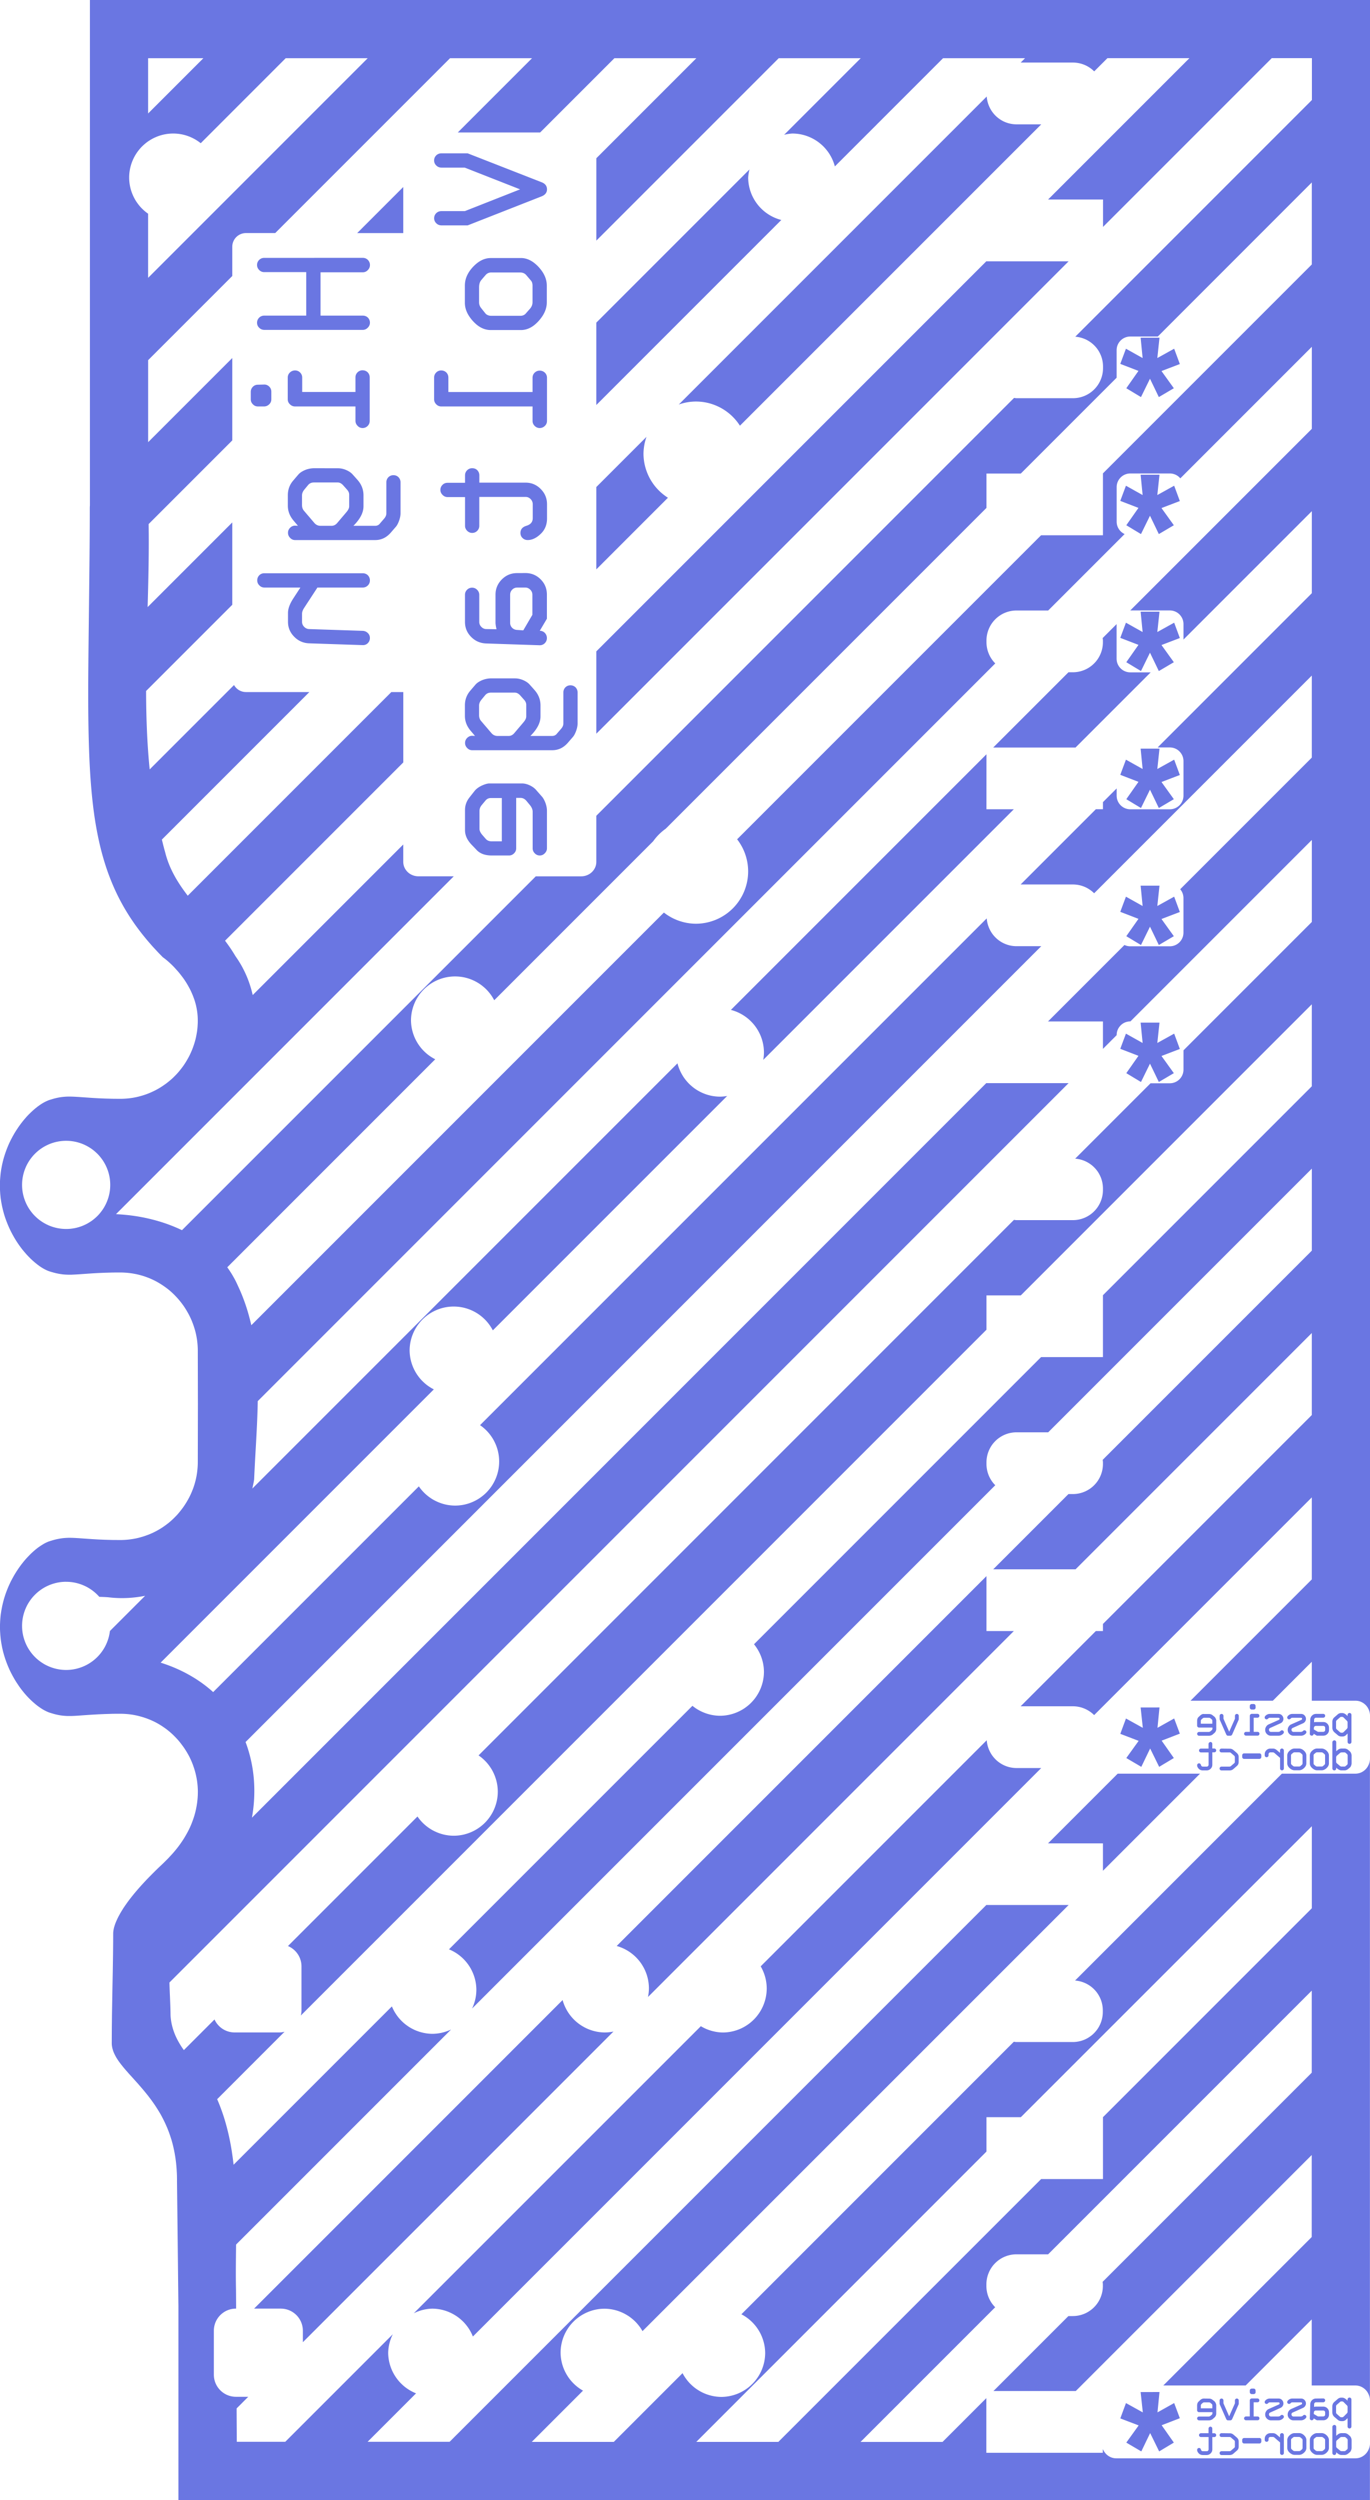 <?xml version="1.0" encoding="UTF-8" standalone="no"?>
<!-- Created with Inkscape (http://www.inkscape.org/) -->

<svg
   width="50.021mm"
   height="91.259mm"
   viewBox="0 0 50.021 91.259"
   version="1.1"
   id="svg225076"
   xml:space="preserve"
   inkscape:version="1.2.1 (9c6d41e410, 2022-07-14)"
   sodipodi:docname="keep-out-zone.svg"
   xmlns:inkscape="http://www.inkscape.org/namespaces/inkscape"
   xmlns:sodipodi="http://sodipodi.sourceforge.net/DTD/sodipodi-0.dtd"
   xmlns="http://www.w3.org/2000/svg"
   xmlns:svg="http://www.w3.org/2000/svg"><sodipodi:namedview
     id="namedview225078"
     pagecolor="#ffffff"
     bordercolor="#666666"
     borderopacity="1.0"
     inkscape:showpageshadow="2"
     inkscape:pageopacity="0.0"
     inkscape:pagecheckerboard="0"
     inkscape:deskcolor="#d1d1d1"
     inkscape:document-units="mm"
     showgrid="false"
     inkscape:zoom="5.2312369"
     inkscape:cx="28.004849"
     inkscape:cy="135.43642"
     inkscape:window-width="1918"
     inkscape:window-height="2037"
     inkscape:window-x="1898"
     inkscape:window-y="0"
     inkscape:window-maximized="0"
     inkscape:current-layer="layer7" /><defs
     id="defs225073" /><g
     inkscape:groupmode="layer"
     id="layer7"
     inkscape:label="shape"
     style="display:inline"
     transform="translate(-69.887,-13.084)"><path
       id="rect243069"
       style="fill:#1426d2;fill-opacity:0.63;fill-rule:evenodd;stroke-width:0.529;stroke-linecap:round"
       d="m 73.17,13.084 v 0.267 3.006 2.994 3.006 2.994 3.007 2.994 0.167 l -5.16e-4,0.025 -0.002,0.026 -0.002,0.011 v 0.002 c 0,1.008 -0.01,1.917 -0.02,2.799 -0.012,1.091 -0.025,2.105 -0.033,3.026 -0.009,1.094 -0.006,2.088 0.024,2.982 0.034,1.021 0.104,1.933 0.24,2.753 1.18e-4,7.15e-4 3.99e-4,0.001 5.17e-4,0.002 0.071,0.429 0.16,0.835 0.27,1.222 0.055,0.194 0.116,0.383 0.182,0.568 0.066,0.185 0.139,0.365 0.217,0.543 2.2e-4,4.96e-4 2.97e-4,10e-4 5.17e-4,0.002 0.289,0.653 0.664,1.259 1.148,1.845 0.097,0.118 0.198,0.235 0.304,0.351 0.106,0.116 0.216,0.232 0.331,0.348 l 0.028,0.02 0.033,0.025 0.038,0.029 0.042,0.035 0.046,0.039 0.05,0.044 0.054,0.05 0.057,0.055 0.06,0.061 0.063,0.068 0.066,0.074 0.034,0.039 0.034,0.041 0.058,0.072 0.059,0.078 0.06,0.083 0.029,0.044 0.001,0.002 0.029,0.043 0.029,0.047 0.029,0.048 0.028,0.049 0.028,0.051 0.028,0.052 0.027,0.053 0.026,0.054 0.025,0.056 0.023,0.053 0.022,0.055 0.021,0.056 0.021,0.057 0.019,0.058 0.018,0.06 0.017,0.061 0.015,0.063 0.014,0.064 0.012,0.065 0.011,0.067 0.009,0.067 0.007,0.069 0.005,0.07 0.003,0.071 10e-4,0.073 -5.17e-4,0.066 -0.003,0.066 -0.004,0.067 -0.005,0.066 -0.007,0.066 -0.009,0.066 -0.011,0.066 -0.012,0.066 -0.013,0.066 -0.015,0.066 -0.017,0.066 -0.019,0.066 -0.02,0.065 -0.022,0.065 -0.023,0.065 -0.025,0.065 -0.025,0.06 -0.027,0.06 -0.028,0.06 -0.029,0.059 -0.031,0.059 -0.033,0.058 -0.034,0.058 -0.011,0.019 -0.024,0.039 -0.037,0.057 -0.038,0.056 -0.04,0.055 -0.041,0.055 -0.043,0.054 -0.044,0.053 -0.045,0.052 -0.047,0.052 -0.047,0.048 -0.048,0.048 -0.049,0.047 -0.051,0.046 -0.052,0.044 -0.053,0.043 -0.055,0.043 -0.056,0.041 -0.057,0.04 -0.058,0.039 -0.06,0.038 -0.014,0.009 -0.047,0.028 -0.063,0.035 -0.064,0.034 -0.065,0.032 -0.066,0.031 -0.065,0.028 -0.066,0.027 -0.067,0.025 -0.068,0.023 -0.069,0.022 -0.07,0.02 -0.071,0.019 -0.072,0.017 -0.073,0.015 -0.074,0.013 -0.075,0.011 -0.076,0.009 -0.077,0.007 -0.078,0.005 -0.079,0.003 -0.08,10e-4 -0.283,-0.003 -0.257,-0.007 -0.235,-0.01 -0.214,-0.012 -0.358,-0.025 -0.154,-0.011 -0.14,-0.008 -0.063,-0.003 -0.059,-0.002 -0.057,-10e-4 h -0.031 -0.024 l -0.054,10e-4 -0.053,0.003 -0.052,0.004 -0.052,0.005 -0.051,0.006 -0.052,0.008 -0.055,0.01 -0.057,0.012 -0.06,0.014 -0.064,0.017 -0.067,0.02 -0.072,0.022 -0.026,0.009 -0.027,0.01 -0.028,0.012 -0.029,0.013 -0.03,0.014 -0.032,0.016 -0.033,0.018 -0.034,0.019 -0.035,0.021 -0.035,0.022 -0.036,0.024 -0.037,0.026 -0.038,0.027 -0.038,0.029 -0.039,0.031 -0.04,0.033 -0.038,0.033 -0.039,0.034 -0.039,0.036 -0.039,0.037 -0.039,0.038 -0.039,0.039 -0.039,0.041 -0.039,0.042 -0.038,0.044 -0.039,0.045 -0.038,0.046 -0.038,0.048 -0.038,0.049 -0.037,0.05 -0.037,0.051 -0.037,0.053 -0.07,0.106 -0.068,0.11 -0.065,0.115 -0.062,0.118 -0.059,0.122 -0.028,0.063 -0.027,0.064 -0.026,0.065 -0.025,0.065 -0.024,0.067 -0.023,0.067 -0.042,0.134 -0.037,0.137 -0.016,0.07 -0.016,0.07 -0.027,0.144 -0.011,0.073 -0.01,0.073 -0.008,0.074 -0.007,0.075 -0.006,0.076 -0.004,0.076 -0.003,0.077 -10e-4,0.078 10e-4,0.076 0.003,0.076 0.009,0.15 0.015,0.149 0.022,0.146 0.027,0.144 0.033,0.142 0.037,0.139 0.042,0.136 0.047,0.132 0.051,0.129 0.055,0.126 0.058,0.122 0.062,0.119 0.008,0.014 0.057,0.101 0.068,0.112 0.071,0.108 0.036,0.052 0.037,0.051 0.074,0.098 0.076,0.093 0.077,0.088 0.078,0.084 0.078,0.079 0.079,0.073 0.078,0.068 0.039,0.032 0.038,0.03 0.038,0.029 0.037,0.027 0.036,0.026 0.036,0.024 0.035,0.022 0.034,0.021 0.034,0.019 0.033,0.018 0.032,0.016 0.031,0.015 0.029,0.013 0.029,0.012 0.028,0.01 0.026,0.009 0.071,0.022 0.067,0.019 0.064,0.017 0.059,0.014 h 0.001 l 0.058,0.012 0.055,0.01 0.053,0.008 0.051,0.007 0.052,0.005 0.051,0.004 0.053,0.002 0.053,0.002 h 0.055 l 0.058,-5.17e-4 0.06,-0.003 0.064,-0.003 0.137,-0.008 0.153,-0.011 0.171,-0.012 0.19,-0.013 0.211,-0.012 0.233,-0.01 0.259,-0.007 0.14,-0.002 0.147,-5.16e-4 0.079,0.001 0.078,0.003 0.077,0.005 0.076,0.007 0.075,0.009 0.074,0.011 0.074,0.013 0.073,0.014 0.042,0.01 0.03,0.007 0.072,0.018 0.071,0.02 0.07,0.022 0.069,0.024 0.068,0.025 0.067,0.027 0.066,0.029 0.065,0.03 0.064,0.032 0.063,0.033 0.061,0.035 0.06,0.036 0.059,0.038 0.058,0.038 0.057,0.04 0.056,0.041 0.055,0.042 0.054,0.044 0.052,0.045 0.051,0.047 0.05,0.047 0.049,0.049 0.047,0.05 0.046,0.05 0.022,0.025 0.023,0.026 0.043,0.052 0.042,0.053 0.041,0.054 0.04,0.055 0.038,0.056 0.037,0.057 0.005,0.008 0.031,0.05 0.034,0.058 0.033,0.059 0.032,0.06 0.03,0.06 0.029,0.061 0.027,0.061 0.026,0.063 0.024,0.063 0.023,0.063 0.021,0.064 0.02,0.064 0.019,0.065 0.017,0.065 0.015,0.066 0.014,0.066 0.012,0.067 0.011,0.067 0.009,0.067 0.007,0.067 0.006,0.068 0.004,0.068 0.003,0.068 5.17e-4,0.068 0.002,1.02 0.002,0.941 -0.004,2.068 v 0.033 l -5.17e-4,0.068 -0.003,0.068 -0.004,0.067 -0.006,0.068 -0.007,0.067 -0.009,0.067 -0.01,0.067 -0.012,0.066 -0.014,0.066 -0.015,0.066 -0.017,0.065 -0.018,0.065 -0.02,0.064 -0.021,0.064 -0.023,0.063 -0.025,0.063 -0.026,0.062 -0.027,0.061 -0.029,0.061 -0.03,0.06 -0.032,0.059 -0.033,0.059 -0.034,0.058 -0.036,0.057 -0.037,0.056 -0.038,0.056 -0.04,0.055 -0.041,0.054 -0.042,0.053 -0.043,0.052 -0.044,0.052 -0.046,0.05 -0.048,0.049 -0.049,0.049 -0.05,0.048 -0.051,0.046 -0.052,0.045 -0.054,0.044 -0.055,0.042 -0.056,0.041 -0.057,0.04 -0.058,0.039 -0.059,0.037 -0.06,0.036 -0.061,0.034 -0.063,0.033 -0.064,0.032 -0.065,0.03 -0.066,0.028 -0.067,0.027 -0.068,0.025 -0.069,0.024 -0.07,0.022 -0.071,0.02 -0.071,0.019 -0.073,0.017 -0.073,0.014 -0.074,0.013 -0.074,0.011 -0.075,0.009 -0.076,0.007 -0.077,0.005 -0.078,0.003 -0.078,10e-4 -0.033,-5.17e-4 -0.254,-0.002 -0.258,-0.007 -0.233,-0.01 -0.21,-0.012 -0.361,-0.025 -0.153,-0.011 -0.137,-0.008 -0.064,-0.003 -0.06,-0.002 -0.058,-0.001 h -0.055 l -0.053,0.002 -0.052,0.003 -0.052,0.004 -0.052,0.005 -0.051,0.007 -0.053,0.008 -0.055,0.01 -0.058,0.012 -0.06,0.014 -0.064,0.017 -0.067,0.02 -0.071,0.022 -0.026,0.009 -0.028,0.01 -0.029,0.012 -0.029,0.013 -0.031,0.015 -0.032,0.016 -0.033,0.018 -0.034,0.02 -0.034,0.021 -0.035,0.022 -0.036,0.024 -0.037,0.025 -0.037,0.027 -0.038,0.028 -0.038,0.03 -0.039,0.032 -0.039,0.034 -0.039,0.035 -0.039,0.036 -0.039,0.037 -0.039,0.039 -0.039,0.04 -0.039,0.041 -0.039,0.042 -0.039,0.044 -0.038,0.044 -0.038,0.046 -0.037,0.048 -0.038,0.048 -0.037,0.05 -0.037,0.051 -0.036,0.052 -0.071,0.108 -0.068,0.111 -0.065,0.115 -0.063,0.119 -0.058,0.122 -0.028,0.062 -0.027,0.064 -0.026,0.064 -0.025,0.065 -0.024,0.066 -0.023,0.066 -0.042,0.136 -0.037,0.139 -0.033,0.142 -0.027,0.144 -0.022,0.146 -0.008,0.074 -0.007,0.074 -0.005,0.075 -0.004,0.076 -0.003,0.076 -5.17e-4,0.076 5.17e-4,0.078 0.003,0.077 0.01,0.152 0.015,0.149 0.022,0.147 0.027,0.144 0.032,0.141 0.038,0.137 5.17e-4,0.003 0.041,0.132 0.047,0.133 0.051,0.13 0.055,0.126 0.059,0.123 0.062,0.118 0.065,0.115 0.068,0.111 0.07,0.106 0.036,0.053 0.037,0.051 0.037,0.05 0.038,0.049 0.076,0.094 0.077,0.088 0.078,0.083 0.078,0.078 0.078,0.072 0.078,0.067 0.039,0.033 0.007,0.005 0.032,0.025 0.038,0.029 0.038,0.027 0.037,0.026 0.036,0.024 0.035,0.022 0.035,0.021 0.034,0.019 0.033,0.018 0.032,0.016 0.03,0.015 0.029,0.013 0.028,0.012 0.027,0.01 0.026,0.009 0.071,0.022 0.067,0.02 0.064,0.017 0.06,0.014 0.057,0.012 0.055,0.01 0.052,0.008 0.051,0.006 0.052,0.005 0.052,0.004 0.053,0.003 0.054,10e-4 h 0.055 l 0.057,-10e-4 0.06,-0.002 0.063,-0.003 0.139,-0.009 0.154,-0.011 0.17,-0.012 0.188,-0.012 0.214,-0.012 0.234,-0.01 0.162,-0.005 0.095,-0.003 0.138,-0.002 0.145,-5.16e-4 0.08,10e-4 0.079,0.003 0.078,0.005 0.077,0.007 0.076,0.009 0.075,0.011 0.074,0.013 0.073,0.015 0.072,0.017 0.071,0.019 0.07,0.02 0.069,0.022 0.068,0.023 0.067,0.025 0.066,0.026 0.065,0.028 0.066,0.03 0.065,0.032 0.064,0.034 0.062,0.035 0.061,0.037 0.06,0.038 0.058,0.039 0.057,0.04 0.056,0.041 0.054,0.043 0.053,0.043 0.052,0.045 0.024,0.022 5.17e-4,5.17e-4 0.025,0.023 0.049,0.047 0.048,0.048 0.047,0.049 0.047,0.051 0.045,0.052 0.044,0.053 0.042,0.054 0.041,0.055 0.04,0.055 0.039,0.056 0.037,0.057 0.036,0.057 0.034,0.058 0.033,0.058 0.032,0.059 0.029,0.059 0.028,0.06 0.027,0.06 0.025,0.061 0.025,0.064 0.023,0.065 0.022,0.065 0.02,0.065 0.019,0.066 0.017,0.066 0.015,0.066 0.014,0.066 0.012,0.066 0.011,0.067 0.009,0.066 0.007,0.066 0.006,0.067 0.004,0.066 0.003,0.06 v 0.007 l 0.001,0.066 -0.001,0.068 -0.002,0.067 -0.004,0.066 -0.005,0.065 -0.014,0.127 -0.019,0.123 -0.023,0.119 -0.027,0.115 -0.03,0.111 -0.034,0.107 -0.039,0.11 -0.041,0.106 -0.044,0.102 -0.046,0.097 -0.048,0.093 -0.049,0.088 -0.049,0.084 -0.049,0.08 -0.054,0.082 -0.054,0.079 -0.054,0.074 -0.053,0.07 -0.052,0.066 -0.051,0.062 -0.049,0.057 -0.047,0.053 -0.049,0.054 -0.047,0.05 -0.043,0.046 -0.04,0.041 -0.039,0.039 -0.036,0.036 -0.057,0.057 -0.017,0.016 -0.019,0.018 -0.039,0.038 -0.097,0.091 -0.059,0.057 -0.062,0.06 -0.065,0.065 -0.068,0.068 -0.095,0.096 -0.094,0.097 -0.093,0.099 -0.092,0.1 -0.07,0.078 -0.068,0.077 -0.066,0.077 -0.064,0.076 -0.094,0.116 -0.087,0.112 -0.08,0.107 -0.073,0.104 -0.067,0.099 -0.06,0.096 -0.054,0.091 -0.048,0.087 -0.028,0.053 -0.025,0.051 -0.023,0.049 -0.021,0.047 -0.019,0.045 -0.017,0.043 -0.015,0.042 -0.013,0.04 -0.013,0.043 -0.011,0.041 -0.008,0.039 -0.007,0.037 -0.005,0.034 -0.004,0.033 -0.002,0.03 -5.17e-4,0.028 -0.001,0.297 -0.003,0.327 -0.003,0.214 -0.009,0.581 -0.01,0.509 -0.018,0.992 -0.006,0.536 -0.002,0.433 -5.17e-4,0.103 v 0.022 l 0.001,0.022 10e-4,0.022 0.002,0.022 0.003,0.021 0.003,0.021 0.004,0.021 0.004,0.021 0.005,0.021 0.005,0.021 0.006,0.02 0.006,0.021 0.006,0.021 0.007,0.02 0.015,0.041 0.009,0.021 0.009,0.021 0.02,0.043 0.022,0.043 0.024,0.044 0.026,0.045 0.029,0.045 0.031,0.047 0.034,0.048 0.037,0.05 0.039,0.051 0.041,0.051 0.042,0.052 0.044,0.052 0.045,0.053 0.097,0.11 0.217,0.24 0.112,0.125 0.113,0.129 0.105,0.124 0.033,0.039 0.131,0.162 0.123,0.163 0.059,0.082 0.057,0.083 0.055,0.083 0.054,0.084 0.052,0.085 0.051,0.086 0.048,0.088 0.047,0.089 0.045,0.091 0.043,0.092 0.066,0.151 0.058,0.147 0.05,0.143 0.044,0.137 0.037,0.132 0.003,0.013 0.028,0.113 0.026,0.119 0.022,0.111 0.028,0.166 0.021,0.158 0.015,0.148 0.01,0.136 0.007,0.121 0.004,0.105 0.002,0.152 -10e-4,0.014 v 0.004 l 0.017,1.468 0.033,2.972 0.002,0.128 v 2.865 3.007 1.223 h 1.771 3.006 2.994 3.006 2.995 3.006 2.994 3.007 2.994 3.006 2.994 3.007 2.994 3.007 2.723 v -2.052 c -0.014,0.293 -0.245,0.525 -0.529,0.525 h -8.732 c -0.214,0 -0.397,-0.131 -0.481,-0.32 -0.003,-0.003 -0.007,-0.005 -0.011,-0.008 v 0.126 h -4.252 v -1.996 l -1.6,1.6 h -2.994 l 4.917,-4.917 c -0.199,-0.199 -0.321,-0.474 -0.321,-0.778 v -0.054 c 0,-0.609 0.49,-1.1 1.1,-1.1 h 1.154 l 9.625,-9.625 v 2.994 l -7.636,7.636 c 0.003,0.032 0.009,0.062 0.009,0.095 v 0.054 c 0,0.609 -0.49,1.1 -1.1,1.1 h -0.158 l -2.737,2.737 h 3.006 l 8.615,-8.616 v 2.994 l -5.419,5.419 h 3.007 l 2.412,-2.412 v 2.412 h 1.595 c 0.293,0 0.53,0.247 0.53,0.553 v -2.097 -2.994 -3.007 -2.994 -3.006 -2.994 -3.007 -2.994 -0.347 c 0,0.307 -0.236,0.553 -0.53,0.553 h -2.684 l -7.552,7.552 c 0.568,0.044 1.013,0.512 1.013,1.091 v 0.054 c 0,0.609 -0.49,1.1 -1.1,1.1 h -2.053 c -0.033,0 -0.064,-0.007 -0.096,-0.01 l -9.946,9.947 a 1.61,1.61 0 0 1 0.868,1.407 1.61,1.61 0 0 1 -1.61,1.609 1.61,1.61 0 0 1 -1.407,-0.868 l -2.51,2.51 h -2.995 l 1.871,-1.871 a 1.61,1.61 0 0 1 -0.819,-1.381 1.61,1.61 0 0 1 1.61,-1.61 1.61,1.61 0 0 1 1.381,0.819 L 108.905,82.623 h -3 v -0.006 l -19.602,19.601 h -2.994 l 1.769,-1.769 a 1.61,1.61 0 0 1 -1.018,-1.483 1.61,1.61 0 0 1 0.169,-0.675 l -3.927,3.927 h -1.77 c -0.001,-0.406 -0.005,-0.812 -0.006,-1.218 l 0.425,-0.425 h -0.447 c -0.448,0 -0.809,-0.361 -0.809,-0.809 v -1.601 c 0,-0.448 0.361,-0.809 0.809,-0.809 h 0.004 c -9.86e-4,-0.228 -0.002,-0.457 -0.004,-0.685 -0.012,-0.54 -0.004,-1.095 0.003,-1.653 l 7.851,-7.851 a 1.61,1.61 0 0 1 -0.688,0.158 1.61,1.61 0 0 1 -1.474,-1.001 l -5.78,5.78 c -0.092,-0.828 -0.27,-1.635 -0.6,-2.393 l 2.46,-2.461 c -0.061,0.015 -0.125,0.025 -0.191,0.025 h -1.631 c -0.328,0 -0.608,-0.194 -0.735,-0.474 l -1.119,1.119 c -0.269,-0.372 -0.462,-0.792 -0.486,-1.274 -0.002,-0.381 -0.031,-0.788 -0.04,-1.194 l 32.829,-32.83 h -3 v -0.006 L 79.086,79.435 c 0.164,-0.921 0.102,-1.874 -0.233,-2.761 L 107.905,47.623 h -0.9 c -0.58,0 -1.047,-0.446 -1.091,-1.015 L 87.414,65.107 a 1.61,1.61 0 0 1 0.698,1.327 1.61,1.61 0 0 1 -1.61,1.609 1.61,1.61 0 0 1 -1.322,-0.702 l -7.51,7.51 c -0.542,-0.491 -1.205,-0.851 -1.918,-1.075 l 9.975,-9.975 a 1.61,1.61 0 0 1 -0.884,-1.414 1.61,1.61 0 0 1 1.609,-1.61 1.61,1.61 0 0 1 1.429,0.87 l 8.556,-8.556 a 1.61,1.61 0 0 1 -0.266,0.025 1.61,1.61 0 0 1 -1.548,-1.217 L 79.1,67.421 c 0.024,-0.11 0.049,-0.22 0.066,-0.332 0.039,-0.937 0.116,-1.9 0.132,-2.859 L 106.226,37.301 c -0.199,-0.199 -0.321,-0.474 -0.321,-0.778 v -0.054 c 0,-0.609 0.49,-1.1 1.1,-1.1 h 1.154 l 2.79,-2.79 c -0.172,-0.079 -0.291,-0.252 -0.291,-0.454 V 30.867 c 0,-0.277 0.223,-0.5 0.5,-0.5 h 1.44 c 0.155,0 0.293,0.069 0.384,0.179 l 4.802,-4.802 v 2.994 l -6.629,6.629 c 8.7e-4,-5e-6 0.002,0 0.003,0 h 1.44 c 0.277,0 0.5,0.223 0.5,0.5 v 0.563 l 4.686,-4.686 v 2.994 l -5.63,5.63 h 0.444 c 0.277,0 0.5,0.223 0.5,0.5 v 1.258 c 0,0.277 -0.223,0.5 -0.5,0.5 h -1.44 c -0.277,0 -0.5,-0.223 -0.5,-0.5 v -0.262 l -0.501,0.501 v 0.258 h -0.258 l -2.747,2.747 h 1.905 c 0.305,0 0.58,0.123 0.779,0.322 l 7.947,-7.947 v 2.994 l -4.805,4.805 c 0.074,0.087 0.119,0.2 0.119,0.325 v 1.258 c 0,0.277 -0.223,0.5 -0.5,0.5 h -1.44 c -0.077,0 -0.149,-0.017 -0.214,-0.048 l -2.791,2.791 h 2.005 v 1.002 l 0.501,-0.501 v -0.003 c 0,-0.277 0.223,-0.5 0.5,-0.5 h 0.003 l 6.623,-6.623 v 2.994 l -4.686,4.686 v 0.702 c 0,0.277 -0.223,0.5 -0.5,0.5 h -0.702 l -2.752,2.752 c 0.568,0.044 1.013,0.512 1.013,1.091 v 0.053 c 0,0.609 -0.49,1.1 -1.1,1.1 h -2.053 c -0.033,0 -0.064,-0.007 -0.096,-0.01 L 87.36,77.162 a 1.61,1.61 0 0 1 0.702,1.322 1.61,1.61 0 0 1 -1.61,1.61 1.61,1.61 0 0 1 -1.322,-0.702 l -4.729,4.729 c 0.29,0.122 0.494,0.409 0.494,0.745 v 1.601 c 0,0.066 -0.01,0.13 -0.025,0.191 L 105.905,61.623 v -1.253 h 1.253 L 117.783,49.744 v 2.994 l -7.631,7.631 h 0.005 v 2.253 h -2.258 L 97.417,73.105 a 1.61,1.61 0 0 1 0.363,1.001 1.61,1.61 0 0 1 -1.609,1.609 1.61,1.61 0 0 1 -1.002,-0.363 l -8.889,8.889 a 1.61,1.61 0 0 1 1,1.474 1.61,1.61 0 0 1 -0.157,0.688 l 19.103,-19.103 c -0.199,-0.199 -0.321,-0.474 -0.321,-0.779 v -0.053 c 0,-0.609 0.49,-1.1 1.1,-1.1 h 1.154 l 9.625,-9.625 v 2.994 l -7.636,7.636 c 0.003,0.032 0.009,0.063 0.009,0.096 v 0.053 c 0,0.609 -0.49,1.1 -1.1,1.1 h -0.159 l -2.747,2.747 h 3.007 l 8.625,-8.625 v 2.994 l -7.626,7.626 v 0.258 h -0.258 l -2.747,2.747 h 1.905 c 0.305,0 0.58,0.123 0.779,0.322 l 7.947,-7.947 v 2.994 l -4.428,4.428 h 3.006 l 1.422,-1.422 v 1.422 h 1.596 c 0.293,0 0.53,0.247 0.53,0.553 v -1.106 -2.994 -3.006 -2.994 -3.006 -2.994 -3.007 -2.994 -3.006 -2.994 -3.006 -2.994 -3.007 -2.994 -3.007 -2.994 -3.006 -2.994 -3.007 -2.994 -3.007 -1.529 h -1.465 -3.006 -2.994 -3.006 -2.994 -3.007 -2.994 -3.007 -2.993 -3.007 -2.994 -3.007 -2.994 -3.006 -2.994 -3.006 z m 2.125,2.125 h 2.017 l -2.017,2.017 z m 5.023,0 h 2.994 l -8.017,8.017 V 20.885 a 1.61,1.61 0 0 1 -0.692,-1.317 1.61,1.61 0 0 1 1.61,-1.61 1.61,1.61 0 0 1 1.003,0.354 z m 6,0 h 2.994 l -2.71,2.71 h 3.007 l 2.71,-2.71 h 2.993 l -3.651,3.651 v 3.007 l 6.658,-6.658 h 2.994 l -2.796,2.796 a 1.61,1.61 0 0 1 0.297,-0.047 1.61,1.61 0 0 1 1.555,1.201 l 3.95,-3.95 h 2.994 l -0.159,0.159 h 1.905 c 0.305,0 0.58,0.123 0.779,0.322 l 0.482,-0.482 h 2.994 l -5.159,5.159 h 2.005 v 1.001 l 6.161,-6.161 h 1.466 v 1.528 l -8.64,8.64 c 0.568,0.044 1.013,0.512 1.013,1.091 v 0.054 c 0,0.609 -0.49,1.1 -1.1,1.1 h -2.053 c -0.033,0 -0.063,-0.007 -0.096,-0.01 L 91.66,42.862 v 1.681 c 0,0.293 -0.247,0.53 -0.554,0.53 h -1.656 L 76.531,57.99 C 75.788,57.632 74.948,57.443 74.122,57.405 L 86.455,45.072 h -1.29 c -0.307,0 -0.554,-0.236 -0.554,-0.53 v -0.632 l -5.497,5.497 c -0.113,-0.502 -0.319,-0.985 -0.631,-1.421 -0.114,-0.196 -0.243,-0.382 -0.379,-0.563 l 6.508,-6.508 V 38.346 h -0.436 l -7.434,7.434 c -0.368,-0.478 -0.679,-0.988 -0.827,-1.595 -0.044,-0.15 -0.08,-0.302 -0.118,-0.453 l 5.386,-5.386 h -2.315 c -0.188,0 -0.351,-0.103 -0.436,-0.256 l -3.08,3.08 c -0.095,-0.946 -0.128,-1.902 -0.131,-2.863 l 3.147,-3.147 v -3.006 l -3.091,3.091 c 0.028,-1.014 0.053,-2.026 0.037,-3.031 l 3.054,-3.054 v -3.007 l -3.072,3.072 v -2.994 l 3.072,-3.072 v -1.067 c 0,-0.277 0.223,-0.5 0.5,-0.5 h 1.067 z m 19.596,1.398 -11.244,11.244 a 1.911,1.911 0 0 1 0.623,-0.11 1.911,1.911 0 0 1 1.61,0.883 L 107.905,17.623 h -0.9 c -0.58,0 -1.047,-0.446 -1.091,-1.015 z M 86.004,18.681 c -0.074,0 -0.137,0.025 -0.189,0.074 -0.052,0.052 -0.078,0.114 -0.078,0.186 0,0.072 0.026,0.133 0.078,0.183 0.052,0.052 0.115,0.078 0.189,0.078 h 0.85 l 2.022,0.794 -2.015,0.794 h -0.856 c -0.074,0 -0.137,0.025 -0.189,0.074 -0.052,0.052 -0.078,0.114 -0.078,0.186 0,0.072 0.026,0.133 0.078,0.183 0.052,0.052 0.115,0.078 0.189,0.078 h 0.958 l 2.701,-1.06 c 0.13,-0.054 0.195,-0.139 0.195,-0.254 0,-0.122 -0.065,-0.209 -0.195,-0.26 L 86.962,18.681 Z m 11.246,0.59 -5.59,5.59 v 3.007 l 6.754,-6.754 a 1.61,1.61 0 0 1 -1.21,-1.546 1.61,1.61 0 0 1 0.047,-0.297 z m 20.533,0.473 v 2.994 l -7.631,7.631 h 0.005 v 2.254 h -2.259 L 96.8,43.721 a 1.911,1.911 0 0 1 0.403,1.171 1.911,1.911 0 0 1 -1.91,1.911 1.911,1.911 0 0 1 -1.166,-0.408 l -15.064,15.064 c -0.112,-0.491 -0.268,-0.973 -0.49,-1.441 -0.107,-0.244 -0.239,-0.467 -0.388,-0.674 l 7.593,-7.593 a 1.61,1.61 0 0 1 -0.885,-1.414 1.61,1.61 0 0 1 1.61,-1.61 1.61,1.61 0 0 1 1.429,0.87 l 5.804,-5.804 a 1.911,1.911 0 0 1 0.458,-0.458 l 11.711,-11.711 v -1.254 h 1.254 l 3.498,-3.498 v -1.004 c 0,-0.277 0.223,-0.5 0.5,-0.5 h 1.004 z m -33.172,0.166 -1.683,1.683 h 1.683 z m -5.078,2.587 c -0.07,0 -0.131,0.025 -0.183,0.074 -0.052,0.052 -0.078,0.114 -0.078,0.186 0,0.07 0.026,0.131 0.078,0.183 0.052,0.052 0.113,0.078 0.183,0.078 h 1.535 v 1.587 h -1.535 c -0.07,0 -0.131,0.025 -0.183,0.074 -0.052,0.052 -0.078,0.114 -0.078,0.186 0,0.072 0.026,0.133 0.078,0.183 0.052,0.052 0.115,0.078 0.189,0.078 h 3.594 c 0.07,0 0.131,-0.027 0.183,-0.081 0.052,-0.052 0.078,-0.112 0.078,-0.18 0,-0.074 -0.025,-0.136 -0.074,-0.186 -0.052,-0.05 -0.114,-0.074 -0.186,-0.074 h -1.544 v -1.581 h 1.544 c 0.07,0 0.131,-0.027 0.183,-0.081 0.052,-0.052 0.078,-0.114 0.078,-0.186 0,-0.07 -0.025,-0.131 -0.074,-0.183 -0.052,-0.052 -0.114,-0.078 -0.186,-0.078 z m 8.273,0.006 c -0.227,0 -0.441,0.105 -0.642,0.316 -0.203,0.213 -0.304,0.443 -0.304,0.691 v 0.611 c -0.004,0.234 0.093,0.46 0.291,0.679 0.198,0.221 0.417,0.332 0.654,0.332 h 1.101 c 0.234,0 0.45,-0.111 0.648,-0.332 0.198,-0.219 0.298,-0.445 0.298,-0.679 v -0.611 c 0,-0.238 -0.1,-0.465 -0.301,-0.682 -0.203,-0.217 -0.418,-0.326 -0.645,-0.326 z m 18.099,0.113 -14.245,14.245 v 3.006 L 108.904,22.623 h -3 z M 87.827,23.031 h 1.054 c 0.095,0 0.171,0.034 0.226,0.102 l 0.167,0.195 c 0.037,0.043 0.056,0.104 0.056,0.183 v 0.605 c 0,0.089 -0.032,0.169 -0.096,0.242 l -0.14,0.158 c -0.05,0.064 -0.119,0.096 -0.208,0.096 h -1.054 c -0.103,0 -0.18,-0.032 -0.229,-0.096 l -0.146,-0.183 c -0.052,-0.062 -0.078,-0.134 -0.078,-0.217 v -0.54 c 0,-0.118 0.028,-0.209 0.084,-0.273 l 0.152,-0.177 c 0.054,-0.064 0.124,-0.096 0.211,-0.096 z m 23.706,2.38 0.073,0.743 -0.609,-0.341 -0.207,0.554 0.664,0.256 -0.444,0.633 0.536,0.323 0.329,-0.67 0.323,0.67 0.548,-0.323 -0.451,-0.627 0.67,-0.256 -0.207,-0.56 -0.615,0.341 0.079,-0.743 z m -28.407,1.189 c -0.07,0 -0.131,0.025 -0.183,0.074 -0.052,0.052 -0.078,0.114 -0.078,0.186 v 0.533 h -1.944 v -0.527 c 0,-0.072 -0.026,-0.134 -0.078,-0.186 -0.052,-0.05 -0.113,-0.074 -0.183,-0.074 -0.072,0 -0.134,0.025 -0.186,0.074 -0.054,0.052 -0.081,0.114 -0.081,0.186 v 0.794 c 0,0.072 0.027,0.133 0.081,0.183 0.052,0.052 0.114,0.078 0.186,0.078 h 2.205 v 0.521 c 0,0.072 0.026,0.134 0.078,0.186 0.05,0.054 0.111,0.081 0.183,0.081 0.072,0 0.134,-0.026 0.186,-0.078 0.05,-0.052 0.074,-0.113 0.074,-0.183 v -1.587 c 0,-0.072 -0.025,-0.134 -0.074,-0.186 -0.052,-0.05 -0.114,-0.074 -0.186,-0.074 z m 2.872,0.006 c -0.072,0 -0.133,0.025 -0.183,0.074 -0.052,0.052 -0.078,0.114 -0.078,0.186 v 0.794 c 0,0.07 0.026,0.131 0.078,0.183 0.052,0.052 0.113,0.078 0.183,0.078 h 3.333 v 0.527 c 0,0.07 0.026,0.131 0.078,0.183 0.052,0.052 0.113,0.078 0.183,0.078 0.072,0 0.135,-0.026 0.189,-0.078 0.052,-0.05 0.078,-0.111 0.078,-0.183 v -1.575 c 0,-0.072 -0.026,-0.134 -0.078,-0.186 -0.054,-0.05 -0.117,-0.074 -0.189,-0.074 -0.07,0 -0.131,0.025 -0.183,0.074 -0.052,0.052 -0.078,0.114 -0.078,0.186 v 0.521 h -3.073 v -0.527 c 0,-0.072 -0.025,-0.134 -0.074,-0.186 -0.052,-0.05 -0.114,-0.074 -0.186,-0.074 z m -6.465,0.515 -0.229,0.006 c -0.072,0 -0.133,0.025 -0.183,0.074 -0.052,0.052 -0.078,0.114 -0.078,0.186 v 0.273 c 0,0.072 0.026,0.133 0.078,0.183 0.05,0.052 0.111,0.078 0.183,0.078 h 0.223 c 0.072,0 0.135,-0.026 0.189,-0.078 0.052,-0.05 0.078,-0.111 0.078,-0.183 v -0.279 c 0,-0.074 -0.027,-0.137 -0.081,-0.189 -0.054,-0.05 -0.114,-0.073 -0.18,-0.071 z m 13.959,1.909 -1.832,1.832 V 33.868 l 2.615,-2.615 a 1.911,1.911 0 0 1 -0.893,-1.6 1.911,1.911 0 0 1 0.11,-0.623 z m -12.123,1.145 c -0.122,0 -0.238,0.023 -0.347,0.068 -0.11,0.048 -0.191,0.103 -0.245,0.167 l -0.183,0.214 c -0.132,0.153 -0.198,0.333 -0.198,0.54 v 0.375 c 0,0.205 0.072,0.391 0.217,0.558 l 0.152,0.18 -0.102,-0.006 c -0.07,0 -0.131,0.026 -0.183,0.078 -0.052,0.052 -0.078,0.113 -0.078,0.183 0,0.072 0.026,0.134 0.078,0.186 0.05,0.054 0.111,0.081 0.183,0.081 h 2.921 c 0.221,0 0.41,-0.089 0.567,-0.267 l 0.183,-0.211 c 0.048,-0.054 0.089,-0.13 0.124,-0.229 0.035,-0.097 0.053,-0.188 0.053,-0.273 v -1.129 c 0,-0.072 -0.025,-0.134 -0.074,-0.186 -0.05,-0.05 -0.112,-0.074 -0.186,-0.074 -0.072,0 -0.133,0.025 -0.183,0.074 -0.05,0.052 -0.074,0.114 -0.074,0.186 v 1.129 c 0,0.068 -0.026,0.132 -0.078,0.192 l -0.152,0.177 c -0.045,0.06 -0.105,0.09 -0.18,0.09 h -0.794 c 0.246,-0.244 0.369,-0.482 0.369,-0.713 v -0.4 c 0,-0.207 -0.071,-0.393 -0.214,-0.558 l -0.174,-0.195 c -0.054,-0.064 -0.132,-0.12 -0.236,-0.167 -0.103,-0.045 -0.205,-0.068 -0.304,-0.068 z m 5.758,0 c -0.072,0 -0.133,0.025 -0.183,0.074 -0.052,0.052 -0.078,0.114 -0.078,0.186 v 0.273 H 86.227 c -0.072,0 -0.133,0.025 -0.183,0.074 -0.052,0.052 -0.078,0.114 -0.078,0.186 0,0.068 0.026,0.128 0.078,0.18 0.052,0.054 0.113,0.081 0.183,0.081 h 0.639 v 1.048 c 0,0.07 0.026,0.131 0.078,0.183 0.052,0.052 0.113,0.078 0.183,0.078 0.072,0 0.134,-0.026 0.186,-0.078 0.05,-0.052 0.074,-0.113 0.074,-0.183 V 31.223 h 1.69 c 0.07,0 0.131,0.026 0.183,0.078 0.052,0.054 0.078,0.117 0.078,0.189 v 0.508 c 0,0.138 -0.074,0.23 -0.223,0.276 -0.151,0.045 -0.226,0.133 -0.226,0.264 0,0.076 0.026,0.138 0.078,0.186 0.05,0.05 0.113,0.074 0.189,0.074 0.157,0 0.314,-0.074 0.471,-0.223 0.155,-0.147 0.233,-0.335 0.233,-0.564 v -0.521 c 0,-0.215 -0.076,-0.4 -0.229,-0.555 -0.153,-0.155 -0.337,-0.233 -0.552,-0.233 h -1.69 v -0.267 c 0,-0.072 -0.025,-0.134 -0.074,-0.186 -0.05,-0.05 -0.112,-0.074 -0.186,-0.074 z m 24.406,0.237 0.073,0.743 -0.609,-0.341 -0.207,0.554 0.664,0.256 -0.444,0.633 0.536,0.323 0.329,-0.67 0.323,0.67 0.548,-0.323 -0.451,-0.627 0.67,-0.256 -0.207,-0.56 -0.615,0.341 0.079,-0.743 z m -30.183,0.284 h 0.868 c 0.07,0 0.136,0.034 0.198,0.102 l 0.152,0.171 c 0.045,0.054 0.068,0.111 0.068,0.171 v 0.425 c 0,0.062 -0.031,0.13 -0.093,0.205 l -0.35,0.412 c -0.056,0.064 -0.124,0.096 -0.205,0.096 h -0.394 c -0.095,0 -0.173,-0.036 -0.233,-0.109 l -0.363,-0.425 c -0.056,-0.06 -0.084,-0.134 -0.084,-0.223 V 31.17 c 0,-0.076 0.03,-0.15 0.09,-0.22 l 0.133,-0.161 c 0.052,-0.062 0.122,-0.093 0.211,-0.093 z m 7.417,3.308 c -0.217,0 -0.402,0.076 -0.555,0.229 -0.155,0.155 -0.233,0.341 -0.233,0.558 v 1.02 c 0,0.056 0.012,0.136 0.037,0.242 l -0.369,-0.006 c -0.072,0 -0.133,-0.026 -0.183,-0.078 -0.052,-0.05 -0.078,-0.111 -0.078,-0.183 v -0.989 c 0,-0.07 -0.026,-0.131 -0.078,-0.183 -0.052,-0.052 -0.113,-0.078 -0.183,-0.078 -0.072,0 -0.133,0.025 -0.183,0.074 -0.052,0.052 -0.078,0.114 -0.078,0.186 v 0.989 c 0,0.215 0.075,0.398 0.226,0.549 0.151,0.153 0.336,0.233 0.555,0.239 l 1.95,0.065 c 0.072,0 0.134,-0.026 0.186,-0.078 0.05,-0.052 0.074,-0.113 0.074,-0.183 0,-0.074 -0.025,-0.137 -0.074,-0.189 -0.052,-0.052 -0.114,-0.078 -0.186,-0.078 l 0.26,-0.44 v -0.881 c 0,-0.219 -0.076,-0.405 -0.229,-0.558 -0.153,-0.153 -0.339,-0.229 -0.558,-0.229 z m -9.234,0.006 c -0.07,0 -0.13,0.025 -0.18,0.074 -0.05,0.052 -0.074,0.114 -0.074,0.186 0,0.072 0.026,0.133 0.078,0.183 0.05,0.052 0.111,0.078 0.183,0.078 h 1.315 l -0.273,0.419 c -0.12,0.19 -0.18,0.36 -0.18,0.508 v 0.322 c 0,0.213 0.076,0.396 0.229,0.549 0.151,0.153 0.335,0.233 0.552,0.239 l 1.95,0.065 c 0.072,0.002 0.134,-0.023 0.186,-0.074 0.05,-0.052 0.074,-0.114 0.074,-0.186 0,-0.072 -0.026,-0.133 -0.078,-0.183 -0.054,-0.05 -0.115,-0.075 -0.183,-0.078 l -1.956,-0.065 c -0.07,-0.002 -0.131,-0.029 -0.183,-0.081 -0.052,-0.052 -0.078,-0.114 -0.078,-0.186 v -0.291 c 0,-0.066 0.026,-0.138 0.078,-0.217 l 0.484,-0.741 h 1.656 c 0.072,0 0.134,-0.026 0.186,-0.078 0.05,-0.05 0.074,-0.111 0.074,-0.183 0,-0.072 -0.025,-0.134 -0.074,-0.186 -0.052,-0.05 -0.114,-0.074 -0.186,-0.074 z m 9.24,0.521 h 0.291 c 0.07,0 0.131,0.026 0.183,0.078 0.052,0.052 0.078,0.113 0.078,0.183 v 0.735 l -0.332,0.567 -0.22,-0.015 c -0.074,-0.002 -0.136,-0.028 -0.186,-0.078 -0.05,-0.05 -0.074,-0.111 -0.074,-0.183 v -1.026 c 0,-0.072 0.026,-0.134 0.078,-0.186 0.05,-0.05 0.111,-0.074 0.183,-0.074 z m 22.76,0.881 0.073,0.743 -0.609,-0.341 -0.207,0.554 0.664,0.256 -0.444,0.633 0.536,0.323 0.329,-0.67 0.323,0.67 0.548,-0.323 -0.451,-0.627 0.67,-0.256 -0.207,-0.56 -0.615,0.341 0.079,-0.743 z m -0.876,0.453 -0.51,0.51 c 0.003,0.032 0.009,0.063 0.009,0.095 v 0.054 c 0,0.609 -0.49,1.1 -1.1,1.1 h -0.158 l -2.747,2.747 h 3.006 l 2.744,-2.744 h -0.745 c -0.277,0 -0.5,-0.223 -0.5,-0.5 v -1.258 z m -22.823,1.981 c -0.122,0 -0.238,0.023 -0.347,0.068 -0.11,0.048 -0.191,0.103 -0.245,0.167 l -0.183,0.214 c -0.132,0.153 -0.198,0.333 -0.198,0.54 v 0.375 c 0,0.205 0.072,0.391 0.217,0.558 l 0.152,0.18 -0.102,-0.006 c -0.07,0 -0.131,0.026 -0.183,0.078 -0.052,0.052 -0.078,0.113 -0.078,0.183 0,0.072 0.026,0.134 0.078,0.186 0.05,0.054 0.111,0.081 0.183,0.081 h 2.921 c 0.221,0 0.41,-0.089 0.567,-0.267 l 0.183,-0.211 c 0.048,-0.054 0.089,-0.13 0.124,-0.229 0.035,-0.097 0.053,-0.188 0.053,-0.273 v -1.129 c 0,-0.072 -0.025,-0.134 -0.074,-0.186 C 90.85,38.125 90.788,38.1 90.714,38.1 c -0.072,0 -0.133,0.025 -0.183,0.074 -0.05,0.052 -0.074,0.114 -0.074,0.186 v 1.129 c 0,0.068 -0.026,0.132 -0.078,0.192 l -0.152,0.177 c -0.045,0.06 -0.105,0.09 -0.18,0.09 h -0.794 c 0.246,-0.244 0.369,-0.482 0.369,-0.713 v -0.4 c 0,-0.207 -0.071,-0.393 -0.214,-0.558 l -0.174,-0.195 c -0.054,-0.064 -0.132,-0.12 -0.236,-0.167 -0.103,-0.045 -0.205,-0.068 -0.304,-0.068 z m -0.019,0.521 h 0.868 c 0.07,0 0.136,0.034 0.198,0.102 l 0.152,0.171 c 0.045,0.054 0.068,0.111 0.068,0.171 v 0.425 c 0,0.062 -0.031,0.13 -0.093,0.205 l -0.35,0.412 c -0.056,0.064 -0.124,0.096 -0.205,0.096 h -0.394 c -0.095,0 -0.173,-0.036 -0.233,-0.109 l -0.363,-0.425 c -0.056,-0.06 -0.084,-0.134 -0.084,-0.223 V 38.841 c 0,-0.076 0.03,-0.15 0.09,-0.22 l 0.133,-0.161 c 0.052,-0.062 0.122,-0.093 0.211,-0.093 z m 23.718,2.045 0.073,0.743 -0.609,-0.341 -0.207,0.554 0.664,0.256 -0.444,0.633 0.536,0.323 0.329,-0.67 0.323,0.67 0.548,-0.323 -0.451,-0.627 0.67,-0.256 -0.207,-0.56 -0.615,0.341 0.079,-0.743 z m -5.628,0.205 -9.332,9.332 a 1.61,1.61 0 0 1 1.207,1.558 1.61,1.61 0 0 1 -0.025,0.266 l 9.149,-9.149 h -1 z m -18.149,1.065 c -0.068,0 -0.16,0.026 -0.276,0.078 -0.116,0.054 -0.206,0.121 -0.27,0.202 l -0.171,0.217 c -0.116,0.143 -0.174,0.301 -0.174,0.474 v 0.732 c 0,0.184 0.076,0.358 0.229,0.521 l 0.186,0.195 c 0.126,0.141 0.314,0.211 0.564,0.211 h 0.629 c 0.07,0 0.131,-0.026 0.183,-0.078 0.052,-0.052 0.078,-0.113 0.078,-0.183 v -1.842 h 0.152 c 0.089,0 0.164,0.038 0.226,0.115 l 0.127,0.152 c 0.064,0.083 0.096,0.161 0.096,0.236 v 1.339 c 0,0.07 0.026,0.131 0.078,0.183 0.05,0.052 0.111,0.078 0.183,0.078 0.07,0 0.131,-0.027 0.183,-0.081 0.052,-0.052 0.078,-0.112 0.078,-0.18 v -1.374 c 0,-0.091 -0.019,-0.187 -0.056,-0.288 -0.039,-0.099 -0.08,-0.173 -0.121,-0.22 l -0.205,-0.233 c -0.058,-0.072 -0.138,-0.133 -0.242,-0.183 -0.103,-0.048 -0.198,-0.071 -0.285,-0.071 z m 0.05,0.533 h 0.403 v 1.581 h -0.363 c -0.097,0 -0.172,-0.03 -0.223,-0.09 l -0.133,-0.152 c -0.064,-0.079 -0.096,-0.149 -0.096,-0.211 V 42.689 c 0,-0.081 0.028,-0.154 0.084,-0.22 l 0.127,-0.152 c 0.052,-0.068 0.119,-0.102 0.202,-0.102 z m 23.727,3.198 0.073,0.743 -0.609,-0.341 -0.207,0.554 0.664,0.256 -0.444,0.633 0.536,0.323 0.329,-0.67 0.323,0.67 0.548,-0.323 -0.451,-0.627 0.67,-0.256 -0.207,-0.56 -0.615,0.341 0.079,-0.743 z m 0,5 0.073,0.743 -0.609,-0.341 -0.207,0.554 0.664,0.256 -0.444,0.633 0.536,0.323 0.329,-0.67 0.323,0.67 0.548,-0.323 -0.451,-0.627 0.67,-0.256 -0.207,-0.56 -0.615,0.341 0.079,-0.743 z m -39.231,4.314 a 1.61,1.61 0 0 1 1.61,1.609 1.61,1.61 0 0 1 -1.61,1.61 1.61,1.61 0 0 1 -1.609,-1.61 1.61,1.61 0 0 1 1.609,-1.609 z m 33.603,15.89 -13.502,13.502 a 1.61,1.61 0 0 1 1.177,1.548 1.61,1.61 0 0 1 -0.034,0.315 L 106.905,72.622 h -1 z m -33.603,0.208 a 1.61,1.61 0 0 1 1.21,0.549 c 0.111,0.003 0.22,0.008 0.322,0.015 0.46,0.058 0.913,0.034 1.351,-0.053 l -1.285,1.285 a 1.61,1.61 0 0 1 -1.598,1.422 1.61,1.61 0 0 1 -1.609,-1.61 1.61,1.61 0 0 1 1.609,-1.609 z m 43.287,4.462 c -0.019,0 -0.035,0.007 -0.049,0.021 -0.014,0.013 -0.021,0.029 -0.021,0.049 v 0.059 c 0,0.019 0.007,0.036 0.021,0.05 0.013,0.014 0.029,0.021 0.049,0.021 h 0.074 c 0.02,0 0.036,-0.007 0.05,-0.022 0.013,-0.014 0.02,-0.03 0.019,-0.048 l -0.002,-0.061 c 0,-0.019 -0.006,-0.035 -0.02,-0.049 -0.014,-0.014 -0.03,-0.021 -0.049,-0.021 h -5.2e-4 z m -4.056,0.126 0.08,0.743 -0.615,-0.341 -0.207,0.56 0.67,0.256 -0.451,0.627 0.548,0.322 0.323,-0.67 0.329,0.67 0.536,-0.322 -0.445,-0.634 0.664,-0.256 -0.207,-0.554 -0.609,0.341 0.073,-0.743 z m 7.619,0.201 c -0.016,0.002 -0.03,0.008 -0.042,0.02 -0.014,0.014 -0.021,0.03 -0.021,0.049 v 0.044 c -0.067,-0.075 -0.133,-0.112 -0.198,-0.112 h -0.032 c -0.049,0 -0.094,0.018 -0.135,0.054 l -0.115,0.1 c -0.051,0.044 -0.076,0.099 -0.076,0.167 v 0.216 c 0,0.068 0.027,0.125 0.082,0.172 l 0.113,0.097 c 0.037,0.034 0.085,0.051 0.142,0.051 h 0.03 c 0.054,0 0.1,-0.018 0.137,-0.056 l 0.053,-0.053 v 0.306 c 0,0.02 0.007,0.037 0.021,0.051 0.013,0.014 0.029,0.02 0.049,0.02 0.019,0 0.036,-0.006 0.05,-0.02 0.014,-0.014 0.021,-0.031 0.021,-0.051 v -0.987 c 0,-0.019 -0.007,-0.035 -0.021,-0.049 -0.014,-0.014 -0.03,-0.02 -0.05,-0.02 -0.002,0 -0.004,-2.15e-4 -0.007,0 z m -3.57,0.032 c -0.016,0.002 -0.03,0.009 -0.041,0.021 -0.014,0.014 -0.021,0.03 -0.021,0.05 v 0.585 h -0.138 c -0.019,0 -0.035,0.006 -0.049,0.02 -0.014,0.013 -0.022,0.029 -0.022,0.049 0,0.019 0.007,0.036 0.021,0.05 0.014,0.013 0.03,0.02 0.049,0.02 h 0.422 c 0.019,0 0.036,-0.006 0.05,-0.02 0.013,-0.014 0.02,-0.03 0.02,-0.05 0,-0.019 -0.006,-0.035 -0.02,-0.049 -0.014,-0.014 -0.03,-0.02 -0.05,-0.02 h -0.142 v -0.516 h 0.14 c 0.019,0 0.035,-0.007 0.049,-0.021 0.013,-0.014 0.02,-0.03 0.02,-0.049 0,-0.019 -0.007,-0.036 -0.02,-0.05 -0.014,-0.014 -0.03,-0.021 -0.049,-0.021 h -0.211 c -0.002,0 -0.005,-2.23e-4 -0.007,0 z m -1.749,0.002 c -0.045,0.002 -0.088,0.023 -0.129,0.061 l -0.052,0.049 c -0.037,0.033 -0.056,0.083 -0.056,0.15 v 0.167 c 0,0.019 0.007,0.035 0.021,0.049 0.014,0.014 0.03,0.021 0.049,0.021 h 0.489 v 0.04 c 0,0.024 -0.01,0.043 -0.03,0.06 l -0.04,0.034 c -0.022,0.017 -0.043,0.026 -0.062,0.026 h -0.356 c -0.019,0 -0.035,0.007 -0.049,0.021 -0.014,0.013 -0.021,0.029 -0.021,0.049 0,0.019 0.007,0.035 0.021,0.049 0.014,0.014 0.03,0.021 0.048,0.021 h 0.365 c 0.024,0 0.05,-0.005 0.076,-0.015 0.026,-0.01 0.046,-0.021 0.058,-0.032 l 0.062,-0.054 c 0.019,-0.015 0.035,-0.037 0.049,-0.065 0.013,-0.027 0.019,-0.052 0.019,-0.075 v -0.317 c 0,-0.018 -0.007,-0.043 -0.021,-0.073 -0.014,-0.031 -0.032,-0.054 -0.053,-0.071 l -0.058,-0.045 c -0.038,-0.031 -0.079,-0.046 -0.126,-0.046 h -0.194 c -0.003,0 -0.006,-1.58e-4 -0.009,0 z m 0.647,0 c -0.016,0.002 -0.03,0.009 -0.041,0.021 -0.014,0.013 -0.021,0.029 -0.021,0.049 v 0.132 l 0.24,0.545 c 0.015,0.032 0.036,0.049 0.061,0.049 h 0.089 c 0.032,0 0.056,-0.017 0.071,-0.051 l 0.238,-0.542 v -0.133 c 0,-0.019 -0.006,-0.035 -0.02,-0.049 -0.014,-0.014 -0.03,-0.021 -0.05,-0.021 -0.019,0 -0.035,0.007 -0.049,0.021 -0.014,0.013 -0.021,0.029 -0.021,0.049 v 0.106 l -0.21,0.474 -0.209,-0.476 v -0.104 c 0,-0.019 -0.007,-0.035 -0.021,-0.049 -0.014,-0.014 -0.03,-0.021 -0.05,-0.021 -0.002,0 -0.005,-2.14e-4 -0.007,0 z m 1.761,0 c -0.046,0.002 -0.086,0.017 -0.122,0.044 -0.038,0.029 -0.057,0.058 -0.057,0.086 0,0.02 0.007,0.036 0.022,0.049 0.014,0.013 0.029,0.019 0.046,0.019 0.022,0 0.042,-0.01 0.06,-0.029 0.018,-0.02 0.037,-0.029 0.057,-0.029 h 0.313 c 0.031,0 0.046,0.012 0.046,0.038 0,0.018 -0.01,0.032 -0.03,0.041 l -0.368,0.163 c -0.037,0.016 -0.068,0.043 -0.091,0.08 -0.024,0.036 -0.036,0.076 -0.036,0.121 0,0.059 0.021,0.11 0.063,0.151 0.042,0.041 0.089,0.062 0.143,0.062 h 0.28 c 0.048,0 0.093,-0.015 0.135,-0.044 0.041,-0.029 0.062,-0.057 0.062,-0.085 0,-0.018 -0.007,-0.034 -0.02,-0.048 -0.014,-0.014 -0.031,-0.022 -0.053,-0.022 -0.018,0 -0.036,0.01 -0.056,0.029 -0.02,0.02 -0.05,0.03 -0.087,0.03 h -0.258 c -0.02,0 -0.037,-0.008 -0.051,-0.023 -0.014,-0.016 -0.02,-0.034 -0.02,-0.054 0,-0.031 0.015,-0.054 0.046,-0.068 l 0.371,-0.167 c 0.036,-0.016 0.064,-0.039 0.083,-0.069 0.019,-0.03 0.028,-0.061 0.028,-0.092 0,-0.049 -0.017,-0.092 -0.051,-0.129 -0.035,-0.036 -0.077,-0.054 -0.128,-0.054 h -0.317 c -0.003,0 -0.006,-1.16e-4 -0.009,0 z m 0.823,0 c -0.046,0.002 -0.086,0.017 -0.121,0.044 -0.038,0.029 -0.057,0.058 -0.057,0.086 0,0.02 0.007,0.036 0.021,0.049 0.014,0.013 0.029,0.019 0.046,0.019 0.022,0 0.042,-0.01 0.06,-0.029 0.018,-0.02 0.037,-0.029 0.056,-0.029 h 0.313 c 0.031,0 0.046,0.012 0.046,0.038 0,0.018 -0.01,0.032 -0.03,0.041 l -0.368,0.163 c -0.037,0.016 -0.068,0.043 -0.091,0.08 -0.024,0.036 -0.036,0.076 -0.036,0.121 0,0.059 0.021,0.11 0.064,0.151 0.042,0.041 0.089,0.062 0.142,0.062 h 0.28 c 0.048,0 0.093,-0.015 0.135,-0.044 0.041,-0.029 0.062,-0.057 0.062,-0.085 0,-0.018 -0.006,-0.034 -0.02,-0.048 -0.014,-0.014 -0.031,-0.022 -0.053,-0.022 -0.018,0 -0.036,0.01 -0.056,0.029 -0.02,0.02 -0.05,0.03 -0.087,0.03 h -0.257 c -0.02,0 -0.037,-0.008 -0.051,-0.023 -0.014,-0.016 -0.021,-0.034 -0.021,-0.054 0,-0.031 0.015,-0.054 0.046,-0.068 l 0.372,-0.167 c 0.036,-0.016 0.063,-0.039 0.082,-0.069 0.019,-0.03 0.029,-0.061 0.029,-0.092 0,-0.049 -0.017,-0.092 -0.051,-0.129 -0.035,-0.036 -0.077,-0.054 -0.128,-0.054 h -0.317 c -0.003,0 -0.006,-1.16e-4 -0.009,0 z m 0.862,0 c -0.052,0.002 -0.097,0.022 -0.135,0.06 -0.041,0.04 -0.062,0.089 -0.064,0.147 l -0.017,0.518 c 0,0.019 0.007,0.035 0.021,0.049 0.014,0.013 0.03,0.02 0.049,0.02 0.02,0 0.036,-0.007 0.05,-0.02 0.014,-0.014 0.021,-0.03 0.021,-0.049 l 0.117,0.069 h 0.234 c 0.058,0 0.107,-0.02 0.148,-0.061 0.041,-0.041 0.061,-0.09 0.061,-0.148 v -0.081 c 0,-0.058 -0.02,-0.107 -0.061,-0.148 -0.041,-0.041 -0.09,-0.061 -0.148,-0.061 h -5.1e-4 -0.271 c -0.015,0 -0.036,0.003 -0.064,0.01 l 0.002,-0.098 c 0,-0.019 0.007,-0.035 0.021,-0.049 0.013,-0.014 0.029,-0.02 0.049,-0.02 h 0.263 c 0.019,0 0.035,-0.007 0.049,-0.021 0.014,-0.014 0.021,-0.03 0.021,-0.049 0,-0.019 -0.006,-0.035 -0.02,-0.049 -0.014,-0.014 -0.03,-0.021 -0.05,-0.021 h -0.263 c -0.004,0 -0.007,-1.56e-4 -0.011,0 z m 0.927,0.108 c 0.002,-1.8e-4 0.004,0 0.006,0 h 0.04 c 0.015,0 0.036,0.012 0.06,0.038 l 0.103,0.102 c 0.018,0.018 0.027,0.038 0.027,0.061 v 0.177 c 0,0.021 -0.01,0.042 -0.03,0.063 l -0.1,0.1 c -0.025,0.025 -0.046,0.037 -0.065,0.037 h -0.036 c -0.017,0 -0.035,-0.009 -0.054,-0.026 l -0.108,-0.095 c -0.018,-0.014 -0.027,-0.034 -0.027,-0.058 V 75.93 c 0,-0.022 0.01,-0.041 0.03,-0.058 l 0.116,-0.1 c 0.011,-0.01 0.024,-0.016 0.037,-0.017 z m -5.003,0.032 c 0.001,-6.6e-5 0.002,0 0.003,0 h 0.174 c 0.021,0 0.041,0.007 0.058,0.022 l 0.04,0.034 c 0.018,0.014 0.027,0.032 0.027,0.054 h -5.1e-4 v 0.107 h -0.42 v -0.097 c 0,-0.026 0.008,-0.045 0.024,-0.059 l 0.04,-0.036 c 0.02,-0.016 0.037,-0.024 0.053,-0.025 z m 4.075,0.297 c 0.001,-5.2e-5 0.002,0 0.004,0 h 0.273 c 0.019,0 0.035,0.007 0.049,0.021 0.013,0.013 0.02,0.029 0.02,0.049 v 0.078 c 0,0.019 -0.006,0.035 -0.02,0.049 -0.014,0.014 -0.03,0.02 -0.049,0.02 h -0.195 l -0.151,-0.088 0.004,-0.058 c 5.5e-4,-0.02 0.007,-0.036 0.021,-0.05 0.012,-0.012 0.027,-0.019 0.045,-0.02 z m -12.011,0.524 -8.253,8.253 a 1.61,1.61 0 0 1 0.22,0.806 1.61,1.61 0 0 1 -1.61,1.609 1.61,1.61 0 0 1 -0.795,-0.23 L 84.995,97.526 a 1.61,1.61 0 0 1 0.675,-0.169 1.61,1.61 0 0 1 1.483,1.018 L 107.905,77.623 h -0.9 c -0.58,0 -1.047,-0.446 -1.091,-1.015 z m 12.691,0.004 c -0.019,0 -0.035,0.007 -0.049,0.021 -0.014,0.013 -0.022,0.029 -0.022,0.049 v 0.956 c 0,0.019 0.007,0.036 0.021,0.05 0.014,0.013 0.03,0.02 0.049,0.02 0.02,0 0.036,-0.006 0.05,-0.02 0.013,-0.014 0.02,-0.03 0.02,-0.05 v -0.03 c 0.068,0.066 0.131,0.1 0.19,0.1 h 0.117 c 0.047,0 0.094,-0.02 0.142,-0.061 l 0.058,-0.049 c 0.013,-0.013 0.026,-0.034 0.038,-0.064 0.011,-0.03 0.018,-0.057 0.018,-0.083 v -0.281 c 0,-0.031 -0.007,-0.062 -0.02,-0.091 -0.013,-0.03 -0.029,-0.052 -0.046,-0.067 l -0.057,-0.049 c -0.041,-0.035 -0.088,-0.053 -0.143,-0.053 h -0.1 c -0.054,0 -0.104,0.019 -0.148,0.058 l -0.048,0.04 v -0.327 c 0,-0.019 -0.006,-0.035 -0.02,-0.049 -0.013,-0.014 -0.029,-0.021 -0.048,-0.021 z m -4.522,0.061 c -0.018,0 -0.034,0.007 -0.048,0.021 -0.014,0.014 -0.022,0.03 -0.022,0.049 v 0.169 h -0.278 c -0.019,0 -0.035,0.007 -0.049,0.021 -0.014,0.014 -0.021,0.03 -0.021,0.049 0,0.019 0.007,0.036 0.021,0.05 0.014,0.013 0.03,0.02 0.049,0.02 h 0.28 v 0.449 c 0,0.019 -0.007,0.035 -0.021,0.049 -0.014,0.014 -0.031,0.02 -0.05,0.02 h -0.135 c -0.037,0 -0.061,-0.019 -0.073,-0.059 -0.012,-0.04 -0.035,-0.06 -0.07,-0.06 -0.02,0 -0.037,0.007 -0.05,0.021 -0.013,0.013 -0.02,0.03 -0.02,0.05 0,0.042 0.02,0.084 0.059,0.126 0.039,0.041 0.089,0.061 0.15,0.061 h 0.138 c 0.057,0 0.106,-0.02 0.147,-0.061 0.041,-0.041 0.061,-0.089 0.061,-0.146 V 77.05 h 0.071 c 0.019,0 0.036,-0.006 0.05,-0.02 0.013,-0.013 0.02,-0.03 0.02,-0.05 0,-0.019 -0.006,-0.035 -0.02,-0.049 -0.014,-0.014 -0.03,-0.021 -0.05,-0.021 h -0.072 v -0.169 c 0,-0.019 -0.006,-0.035 -0.02,-0.049 -0.014,-0.014 -0.03,-0.021 -0.05,-0.021 z m 2.605,0.237 c -0.018,8.05e-4 -0.033,0.008 -0.045,0.021 -0.014,0.014 -0.021,0.03 -0.021,0.05 v 0.087 l -0.113,-0.097 c -0.047,-0.04 -0.092,-0.059 -0.137,-0.059 h -0.101 c -0.057,0 -0.106,0.02 -0.147,0.061 -0.041,0.041 -0.06,0.09 -0.06,0.147 v 0.037 c 0,0.02 0.006,0.036 0.02,0.05 0.013,0.014 0.029,0.021 0.049,0.021 0.019,0 0.036,-0.007 0.05,-0.02 0.013,-0.014 0.02,-0.03 0.02,-0.049 v -0.039 c 0,-0.019 0.007,-0.035 0.021,-0.049 0.013,-0.014 0.029,-0.021 0.049,-0.021 h 0.09 c 0.019,0 0.041,0.01 0.064,0.03 l 0.197,0.171 v 0.386 c 0,0.019 0.007,0.036 0.021,0.05 0.014,0.013 0.03,0.02 0.049,0.02 0.019,0 0.035,-0.006 0.049,-0.02 0.013,-0.014 0.02,-0.03 0.02,-0.05 v -0.656 c 0,-0.019 -0.007,-0.035 -0.02,-0.049 -0.014,-0.014 -0.03,-0.022 -0.049,-0.022 -0.001,0 -0.002,-5.3e-5 -0.004,0 z m 0.456,0 c -0.058,0.002 -0.114,0.028 -0.169,0.078 -0.059,0.053 -0.088,0.111 -0.088,0.174 v 0.292 c 0,0.062 0.029,0.119 0.088,0.172 0.058,0.053 0.118,0.079 0.18,0.079 h 0.162 c 0.063,0 0.124,-0.027 0.181,-0.08 0.058,-0.054 0.086,-0.111 0.086,-0.171 v -0.292 c 0,-0.06 -0.028,-0.117 -0.084,-0.171 -0.057,-0.054 -0.118,-0.081 -0.184,-0.081 h -0.162 c -0.004,-6.6e-5 -0.008,-1.43e-4 -0.011,0 z m 0.823,0 c -0.058,0.002 -0.114,0.028 -0.168,0.078 -0.059,0.053 -0.088,0.111 -0.088,0.174 v 0.292 c 0,0.062 0.029,0.119 0.088,0.172 0.058,0.053 0.118,0.079 0.18,0.079 h 0.162 c 0.063,0 0.124,-0.027 0.181,-0.08 0.058,-0.054 0.086,-0.111 0.086,-0.171 v -0.292 c 0,-0.06 -0.028,-0.117 -0.084,-0.171 -0.057,-0.054 -0.118,-0.081 -0.184,-0.081 h -0.162 c -0.004,-6.6e-5 -0.008,-1.43e-4 -0.011,0 z m -3.482,0.002 c -0.019,0 -0.035,0.007 -0.049,0.021 -0.014,0.013 -0.021,0.029 -0.021,0.049 0,0.02 0.007,0.036 0.021,0.05 0.013,0.013 0.029,0.02 0.049,0.02 h 0.297 c 0.019,0 0.036,0.007 0.053,0.022 l 0.111,0.095 c 0.018,0.015 0.027,0.036 0.027,0.062 v 0.169 c 0,0.018 -0.007,0.033 -0.021,0.046 l -0.122,0.104 c -0.015,0.014 -0.036,0.02 -0.061,0.02 h -0.283 c -0.019,0 -0.035,0.007 -0.049,0.021 -0.014,0.013 -0.021,0.029 -0.021,0.049 0,0.019 0.007,0.036 0.021,0.05 0.013,0.013 0.029,0.02 0.049,0.02 h 0.296 c 0.052,0 0.097,-0.016 0.133,-0.047 l 0.134,-0.117 c 0.043,-0.036 0.064,-0.084 0.064,-0.145 v -0.18 c 0.002,-0.059 -0.022,-0.11 -0.072,-0.153 l -0.121,-0.104 c -0.039,-0.032 -0.081,-0.048 -0.126,-0.048 z m 2.668,0.137 c 0.001,-5.4e-5 0.003,0 0.004,0 h 0.144 c 0.031,0 0.055,0.007 0.072,0.022 l 0.047,0.04 c 0.017,0.014 0.025,0.033 0.025,0.056 v 0.28 c 0,0.025 -0.009,0.045 -0.027,0.06 l -0.052,0.045 c -0.011,0.01 -0.028,0.014 -0.049,0.014 h -0.161 c -0.024,0 -0.045,-0.008 -0.064,-0.025 l -0.042,-0.037 c -0.017,-0.013 -0.026,-0.032 -0.026,-0.055 v -0.28 c 0,-0.027 0.009,-0.048 0.026,-0.061 l 0.049,-0.039 c 0.015,-0.013 0.033,-0.02 0.053,-0.021 z m 0.823,0 c 10e-4,-5.4e-5 0.002,0 0.004,0 h 0.144 c 0.031,0 0.055,0.007 0.072,0.022 l 0.047,0.04 c 0.017,0.014 0.025,0.033 0.025,0.056 v 0.28 c 0,0.025 -0.009,0.045 -0.027,0.06 l -0.052,0.045 c -0.011,0.01 -0.028,0.014 -0.049,0.014 h -0.161 c -0.024,0 -0.045,-0.008 -0.064,-0.025 l -0.042,-0.037 c -0.017,-0.013 -0.025,-0.032 -0.025,-0.055 v -0.28 c 0,-0.027 0.008,-0.048 0.025,-0.061 l 0.049,-0.039 c 0.015,-0.013 0.034,-0.02 0.054,-0.021 z m 0.898,0.002 h 0.096 c 0.02,0 0.039,0.007 0.055,0.022 l 0.044,0.039 c 0.015,0.014 0.023,0.031 0.023,0.053 v 0.293 c 0,0.019 -0.009,0.037 -0.027,0.052 l -0.045,0.039 c -0.014,0.013 -0.029,0.019 -0.045,0.019 h -0.113 c -0.015,0 -0.032,-0.008 -0.053,-0.025 l -0.11,-0.091 c -0.018,-0.016 -0.027,-0.035 -0.027,-0.059 v -0.15 c 0,-0.033 0.01,-0.058 0.029,-0.074 l 0.113,-0.096 c 0.015,-0.014 0.035,-0.021 0.059,-0.021 z m -3.569,0.036 c -0.015,0.001 -0.029,0.008 -0.041,0.02 -0.014,0.013 -0.022,0.029 -0.022,0.049 v 0.061 c 0,0.019 0.007,0.036 0.021,0.051 0.013,0.014 0.029,0.02 0.049,0.02 h 0.559 c 0.019,0 0.035,-0.006 0.049,-0.02 0.013,-0.014 0.02,-0.031 0.02,-0.051 v -0.061 c 0,-0.019 -0.007,-0.035 -0.02,-0.049 -0.014,-0.014 -0.03,-0.02 -0.049,-0.02 h -0.559 c -0.002,0 -0.004,-2.06e-4 -0.006,0 z m -4.609,0.741 -2.544,2.544 h 2.005 v 1.001 l 3.545,-3.545 z m 7.088,1.919 v 2.994 l -7.631,7.631 h 0.005 v 2.254 h -2.258 l -9.595,9.595 H 95.309 L 105.905,91.623 v -1.254 h 1.254 z M 90.429,86.092 79.165,97.356 h 0.971 c 0.448,0 0.809,0.361 0.809,0.809 V 98.583 L 92.286,87.242 a 1.61,1.61 0 0 1 -0.315,0.034 1.61,1.61 0 0 1 -1.542,-1.183 z m 25.16,14.184 c -0.019,0 -0.035,0.007 -0.049,0.021 -0.014,0.013 -0.021,0.029 -0.021,0.049 v 0.059 c 0,0.019 0.007,0.036 0.021,0.05 0.013,0.014 0.029,0.021 0.049,0.021 h 0.074 c 0.02,0 0.036,-0.007 0.05,-0.022 0.013,-0.014 0.02,-0.03 0.019,-0.048 l -0.002,-0.061 c 0,-0.019 -0.006,-0.035 -0.02,-0.049 -0.014,-0.014 -0.03,-0.021 -0.049,-0.021 h -5.2e-4 z m -4.056,0.126 0.08,0.743 -0.615,-0.341 -0.207,0.56 0.67,0.256 -0.451,0.627 0.548,0.322 0.323,-0.67 0.329,0.67 0.536,-0.322 -0.445,-0.634 0.664,-0.256 -0.207,-0.554 -0.609,0.341 0.073,-0.743 z m 7.625,0.201 c -0.019,0 -0.035,0.007 -0.049,0.021 -0.014,0.014 -0.021,0.03 -0.021,0.049 v 0.045 c -0.067,-0.075 -0.133,-0.112 -0.198,-0.112 h -0.032 c -0.049,0 -0.094,0.018 -0.135,0.054 l -0.115,0.1 c -0.051,0.044 -0.076,0.099 -0.076,0.167 v 0.216 c 0,0.068 0.027,0.125 0.082,0.172 l 0.113,0.097 c 0.037,0.034 0.085,0.051 0.142,0.051 h 0.03 c 0.054,0 0.1,-0.019 0.137,-0.056 l 0.053,-0.053 v 0.306 c 0,0.02 0.007,0.036 0.021,0.05 0.013,0.014 0.029,0.021 0.049,0.021 0.019,0 0.036,-0.007 0.05,-0.021 0.014,-0.014 0.021,-0.03 0.021,-0.05 v -0.987 c 0,-0.019 -0.007,-0.035 -0.021,-0.049 -0.014,-0.014 -0.03,-0.021 -0.05,-0.021 z m -3.569,0.033 c -0.019,0 -0.035,0.007 -0.049,0.021 -0.014,0.014 -0.021,0.03 -0.021,0.05 v 0.585 h -0.138 c -0.019,0 -0.035,0.007 -0.049,0.021 -0.014,0.013 -0.022,0.029 -0.022,0.049 0,0.019 0.007,0.036 0.021,0.05 0.014,0.013 0.03,0.02 0.049,0.02 h 0.422 c 0.019,0 0.036,-0.006 0.05,-0.02 0.013,-0.014 0.02,-0.03 0.02,-0.05 0,-0.019 -0.006,-0.035 -0.02,-0.049 -0.014,-0.014 -0.03,-0.02 -0.05,-0.02 h -0.142 v -0.517 h 0.14 c 0.019,0 0.035,-0.006 0.049,-0.02 0.013,-0.014 0.02,-0.03 0.02,-0.049 0,-0.019 -0.007,-0.036 -0.02,-0.05 -0.014,-0.014 -0.03,-0.021 -0.049,-0.021 z m -1.747,0.002 c -0.049,0 -0.095,0.02 -0.139,0.061 l -0.052,0.05 c -0.037,0.033 -0.056,0.084 -0.056,0.15 v 0.167 c 0,0.019 0.007,0.035 0.021,0.049 0.014,0.014 0.03,0.021 0.049,0.021 h 0.489 v 0.04 c 0,0.024 -0.01,0.043 -0.03,0.06 l -0.04,0.034 c -0.022,0.017 -0.043,0.025 -0.062,0.025 h -0.356 c -0.019,0 -0.035,0.007 -0.049,0.021 -0.014,0.013 -0.021,0.029 -0.021,0.049 0,0.019 0.007,0.035 0.021,0.049 0.014,0.014 0.03,0.021 0.048,0.021 h 0.365 c 0.024,0 0.05,-0.005 0.076,-0.015 0.026,-0.01 0.046,-0.021 0.058,-0.032 l 0.062,-0.054 c 0.019,-0.015 0.035,-0.037 0.049,-0.064 0.013,-0.028 0.019,-0.053 0.019,-0.076 v -0.317 c 0,-0.018 -0.007,-0.043 -0.021,-0.073 -0.014,-0.031 -0.032,-0.055 -0.053,-0.072 l -0.058,-0.045 c -0.038,-0.031 -0.079,-0.046 -0.126,-0.046 z m 0.645,0 c -0.019,0 -0.035,0.007 -0.049,0.021 -0.014,0.013 -0.021,0.029 -0.021,0.049 v 0.132 l 0.24,0.545 c 0.015,0.032 0.036,0.049 0.061,0.049 h 0.089 c 0.032,0 0.056,-0.017 0.071,-0.051 l 0.238,-0.542 v -0.133 c 0,-0.019 -0.006,-0.035 -0.02,-0.049 -0.014,-0.014 -0.03,-0.021 -0.05,-0.021 -0.019,0 -0.035,0.007 -0.049,0.021 -0.014,0.013 -0.021,0.029 -0.021,0.049 v 0.106 l -0.21,0.474 -0.209,-0.476 v -0.104 c 0,-0.019 -0.007,-0.035 -0.021,-0.049 -0.014,-0.014 -0.03,-0.021 -0.05,-0.021 z m 1.763,0 c -0.049,0 -0.093,0.015 -0.131,0.044 -0.038,0.029 -0.057,0.058 -0.057,0.086 0,0.02 0.007,0.036 0.022,0.049 0.014,0.013 0.029,0.019 0.046,0.019 0.022,0 0.042,-0.01 0.06,-0.029 0.018,-0.02 0.037,-0.029 0.057,-0.029 h 0.313 c 0.031,0 0.046,0.013 0.046,0.039 0,0.018 -0.01,0.032 -0.03,0.041 l -0.368,0.163 c -0.037,0.017 -0.068,0.043 -0.091,0.08 -0.024,0.036 -0.036,0.077 -0.036,0.121 0,0.059 0.021,0.109 0.063,0.15 0.042,0.041 0.089,0.062 0.143,0.062 h 0.28 c 0.048,0 0.093,-0.015 0.135,-0.044 0.041,-0.029 0.062,-0.057 0.062,-0.085 0,-0.018 -0.007,-0.034 -0.02,-0.048 -0.014,-0.014 -0.031,-0.022 -0.053,-0.022 -0.018,0 -0.036,0.01 -0.056,0.03 -0.02,0.02 -0.05,0.029 -0.087,0.029 h -0.258 c -0.02,0 -0.037,-0.007 -0.051,-0.023 -0.014,-0.016 -0.02,-0.035 -0.02,-0.055 0,-0.031 0.015,-0.053 0.046,-0.067 l 0.371,-0.167 c 0.036,-0.016 0.064,-0.039 0.083,-0.069 0.019,-0.03 0.028,-0.061 0.028,-0.092 0,-0.049 -0.017,-0.092 -0.051,-0.129 -0.035,-0.036 -0.077,-0.054 -0.128,-0.054 z m 0.823,0 c -0.049,0 -0.093,0.015 -0.131,0.044 -0.038,0.029 -0.057,0.058 -0.057,0.086 0,0.02 0.007,0.036 0.021,0.049 0.014,0.013 0.029,0.019 0.046,0.019 0.022,0 0.042,-0.01 0.06,-0.029 0.018,-0.02 0.037,-0.029 0.056,-0.029 h 0.313 c 0.031,0 0.046,0.013 0.046,0.039 0,0.018 -0.01,0.032 -0.03,0.041 l -0.368,0.163 c -0.037,0.017 -0.068,0.043 -0.091,0.08 -0.024,0.036 -0.036,0.077 -0.036,0.121 0,0.059 0.021,0.109 0.064,0.15 0.042,0.041 0.089,0.062 0.142,0.062 h 0.28 c 0.048,0 0.093,-0.015 0.135,-0.044 0.041,-0.029 0.062,-0.057 0.062,-0.085 0,-0.018 -0.006,-0.034 -0.02,-0.048 -0.014,-0.014 -0.031,-0.022 -0.053,-0.022 -0.018,0 -0.036,0.01 -0.056,0.03 -0.02,0.02 -0.05,0.029 -0.087,0.029 h -0.257 c -0.02,0 -0.037,-0.007 -0.051,-0.023 -0.014,-0.016 -0.021,-0.035 -0.021,-0.055 0,-0.031 0.015,-0.053 0.046,-0.067 l 0.372,-0.167 c 0.036,-0.016 0.063,-0.039 0.082,-0.069 0.019,-0.03 0.029,-0.061 0.029,-0.092 0,-0.049 -0.017,-0.092 -0.051,-0.129 -0.035,-0.036 -0.077,-0.054 -0.128,-0.054 z m 0.864,0 c -0.057,0 -0.106,0.02 -0.146,0.06 -0.041,0.04 -0.062,0.089 -0.064,0.147 l -0.017,0.518 c 0,0.019 0.007,0.035 0.021,0.049 0.014,0.013 0.03,0.02 0.049,0.02 0.02,0 0.036,-0.007 0.05,-0.02 0.014,-0.014 0.021,-0.03 0.021,-0.049 l 0.117,0.069 h 0.234 c 0.058,0 0.107,-0.02 0.148,-0.061 0.041,-0.041 0.061,-0.09 0.061,-0.148 v -0.081 c 0,-0.058 -0.02,-0.107 -0.061,-0.147 -0.041,-0.041 -0.09,-0.062 -0.148,-0.062 h -5.1e-4 -0.271 c -0.015,0 -0.036,0.003 -0.064,0.01 l 0.002,-0.098 c 0,-0.019 0.007,-0.035 0.021,-0.049 0.013,-0.014 0.029,-0.021 0.049,-0.021 h 0.263 c 0.019,0 0.035,-0.007 0.049,-0.021 0.014,-0.014 0.021,-0.03 0.021,-0.049 0,-0.019 -0.006,-0.035 -0.02,-0.049 -0.014,-0.014 -0.03,-0.021 -0.05,-0.021 z m 0.922,0.107 h 0.04 c 0.015,0 0.036,0.013 0.06,0.038 l 0.103,0.102 c 0.018,0.018 0.027,0.038 0.027,0.061 v 0.177 c 0,0.021 -0.01,0.042 -0.03,0.062 l -0.1,0.1 c -0.025,0.025 -0.046,0.037 -0.065,0.037 v 5.2e-4 h -0.036 c -0.017,0 -0.035,-0.009 -0.054,-0.026 l -0.108,-0.095 c -0.018,-0.014 -0.027,-0.034 -0.027,-0.058 v -0.223 c 0,-0.022 0.01,-0.041 0.03,-0.058 l 0.116,-0.1 c 0.013,-0.011 0.028,-0.018 0.043,-0.018 z m -5.006,0.033 h 0.174 c 0.021,0 0.041,0.007 0.058,0.022 l 0.04,0.034 c 0.018,0.014 0.027,0.032 0.027,0.054 h -5.1e-4 v 0.107 h -0.42 v -0.097 c 0,-0.026 0.008,-0.045 0.024,-0.059 l 0.04,-0.036 c 0.021,-0.017 0.039,-0.025 0.056,-0.025 z m 4.075,0.297 h 0.273 c 0.019,0 0.035,0.007 0.049,0.021 0.013,0.013 0.02,0.029 0.02,0.049 v 0.077 c 0,0.019 -0.006,0.035 -0.02,0.049 -0.014,0.014 -0.03,0.02 -0.049,0.02 h -0.195 l -0.151,-0.088 0.004,-0.058 c 5.5e-4,-0.02 0.007,-0.036 0.021,-0.05 0.013,-0.013 0.029,-0.02 0.049,-0.02 z m 0.677,0.528 c -0.019,0 -0.035,0.007 -0.049,0.021 -0.014,0.013 -0.022,0.029 -0.022,0.049 v 0.956 c 0,0.019 0.007,0.036 0.021,0.05 0.014,0.013 0.03,0.02 0.049,0.02 0.02,0 0.036,-0.006 0.05,-0.02 0.013,-0.014 0.02,-0.03 0.02,-0.05 v -0.03 c 0.068,0.066 0.131,0.1 0.19,0.1 h 0.117 c 0.047,0 0.094,-0.02 0.142,-0.061 l 0.058,-0.049 c 0.013,-0.013 0.026,-0.034 0.038,-0.064 0.011,-0.03 0.018,-0.057 0.018,-0.083 v -0.282 c 0,-0.031 -0.007,-0.061 -0.02,-0.09 -0.013,-0.03 -0.029,-0.052 -0.046,-0.067 l -0.057,-0.049 c -0.041,-0.035 -0.088,-0.053 -0.143,-0.053 h -0.1 c -0.054,0 -0.104,0.019 -0.148,0.057 l -0.048,0.041 v -0.327 c 0,-0.019 -0.006,-0.035 -0.02,-0.049 -0.013,-0.014 -0.029,-0.021 -0.048,-0.021 z m -4.522,0.061 c -0.018,0 -0.034,0.007 -0.048,0.021 -0.014,0.014 -0.022,0.03 -0.022,0.049 v 0.17 h -0.278 c -0.019,0 -0.035,0.007 -0.049,0.021 -0.014,0.014 -0.021,0.03 -0.021,0.049 0,0.019 0.007,0.036 0.021,0.05 0.014,0.013 0.03,0.02 0.049,0.02 h 0.28 v 0.449 c 0,0.019 -0.007,0.035 -0.021,0.049 -0.014,0.014 -0.031,0.02 -0.05,0.02 h -0.135 c -0.037,0 -0.061,-0.019 -0.073,-0.059 -0.012,-0.04 -0.035,-0.06 -0.07,-0.06 -0.02,0 -0.037,0.007 -0.05,0.021 -0.013,0.013 -0.02,0.03 -0.02,0.05 0,0.042 0.02,0.084 0.059,0.126 0.039,0.041 0.089,0.061 0.15,0.061 h 0.138 c 0.057,0 0.106,-0.02 0.147,-0.061 0.041,-0.041 0.061,-0.089 0.061,-0.146 v -0.449 h 0.071 c 0.019,0 0.036,-0.006 0.05,-0.02 0.013,-0.013 0.02,-0.03 0.02,-0.05 0,-0.019 -0.006,-0.035 -0.02,-0.049 -0.014,-0.014 -0.03,-0.021 -0.05,-0.021 h -0.072 v -0.17 c 0,-0.019 -0.006,-0.035 -0.02,-0.049 -0.014,-0.014 -0.03,-0.021 -0.05,-0.021 z m 2.609,0.237 c -0.019,0 -0.035,0.007 -0.049,0.021 -0.014,0.014 -0.021,0.03 -0.021,0.05 v 0.087 l -0.113,-0.097 c -0.047,-0.04 -0.092,-0.059 -0.137,-0.059 h -0.101 c -0.057,0 -0.106,0.02 -0.147,0.06 -0.041,0.041 -0.06,0.09 -0.06,0.147 v 0.037 c 0,0.02 0.006,0.036 0.02,0.05 0.013,0.014 0.029,0.021 0.049,0.021 0.019,0 0.036,-0.007 0.05,-0.02 0.013,-0.014 0.02,-0.03 0.02,-0.049 v -0.039 c 0,-0.019 0.007,-0.035 0.021,-0.049 0.013,-0.014 0.029,-0.021 0.049,-0.021 h 0.09 c 0.019,0 0.041,0.01 0.064,0.03 l 0.197,0.171 v 0.386 c 0,0.019 0.007,0.036 0.021,0.05 0.014,0.013 0.03,0.02 0.049,0.02 0.019,0 0.035,-0.006 0.049,-0.02 0.013,-0.014 0.02,-0.03 0.02,-0.05 v -0.656 c 0,-0.019 -0.007,-0.035 -0.02,-0.049 -0.014,-0.014 -0.03,-0.022 -0.049,-0.022 z m 0.464,0 c -0.062,-0.001 -0.122,0.025 -0.18,0.077 -0.059,0.053 -0.088,0.111 -0.088,0.174 v 0.292 c 0,0.062 0.029,0.119 0.088,0.172 0.058,0.053 0.118,0.079 0.18,0.079 h 0.162 c 0.063,0 0.124,-0.027 0.181,-0.08 0.058,-0.054 0.086,-0.111 0.086,-0.171 v -0.292 c 0,-0.06 -0.028,-0.117 -0.084,-0.171 -0.057,-0.054 -0.118,-0.081 -0.184,-0.081 z m 0.823,0 c -0.062,-0.001 -0.122,0.025 -0.18,0.077 -0.059,0.053 -0.088,0.111 -0.088,0.174 v 0.292 c 0,0.062 0.029,0.119 0.088,0.172 0.058,0.053 0.118,0.079 0.18,0.079 h 0.162 c 0.063,0 0.124,-0.027 0.181,-0.08 0.058,-0.054 0.086,-0.111 0.086,-0.171 v -0.292 c 0,-0.06 -0.028,-0.117 -0.084,-0.171 -0.057,-0.054 -0.118,-0.081 -0.184,-0.081 z m -3.493,0.002 c -0.019,0 -0.035,0.007 -0.049,0.021 -0.014,0.013 -0.021,0.029 -0.021,0.049 0,0.02 0.007,0.036 0.021,0.05 0.013,0.013 0.029,0.02 0.049,0.02 h 0.297 c 0.019,0 0.036,0.007 0.053,0.022 l 0.111,0.095 c 0.018,0.015 0.027,0.036 0.027,0.062 v 0.169 c 0,0.018 -0.007,0.033 -0.021,0.046 l -0.122,0.104 c -0.015,0.014 -0.036,0.02 -0.061,0.02 h -0.283 c -0.019,0 -0.035,0.007 -0.049,0.021 -0.014,0.013 -0.021,0.029 -0.021,0.049 0,0.019 0.007,0.036 0.021,0.05 0.013,0.013 0.029,0.02 0.049,0.02 h 0.296 c 0.052,0 0.097,-0.016 0.133,-0.047 l 0.134,-0.117 c 0.043,-0.036 0.064,-0.084 0.064,-0.145 v -0.18 c 0.002,-0.059 -0.022,-0.11 -0.072,-0.153 l -0.121,-0.104 c -0.039,-0.032 -0.081,-0.048 -0.126,-0.048 z m 2.672,0.137 h 0.144 c 0.031,0 0.055,0.007 0.072,0.022 l 0.047,0.04 c 0.017,0.014 0.025,0.033 0.025,0.056 v 0.28 c 0,0.025 -0.009,0.045 -0.027,0.06 l -0.052,0.044 c -0.011,0.01 -0.028,0.015 -0.049,0.015 h -0.161 c -0.024,0 -0.045,-0.009 -0.064,-0.026 l -0.042,-0.037 c -0.017,-0.013 -0.026,-0.031 -0.026,-0.055 v -0.28 c 0,-0.028 0.009,-0.048 0.026,-0.061 l 0.049,-0.039 c 0.017,-0.014 0.035,-0.021 0.057,-0.021 z m 0.823,0 h 0.144 c 0.031,0 0.055,0.007 0.072,0.022 l 0.047,0.04 c 0.017,0.014 0.025,0.033 0.025,0.056 v 0.28 c 0,0.025 -0.009,0.045 -0.027,0.06 l -0.052,0.044 c -0.011,0.01 -0.028,0.015 -0.049,0.015 h -0.161 c -0.024,0 -0.045,-0.009 -0.064,-0.026 l -0.042,-0.037 c -0.017,-0.013 -0.025,-0.031 -0.025,-0.055 v -0.28 c 0,-0.028 0.008,-0.048 0.025,-0.061 l 0.049,-0.039 c 0.017,-0.014 0.035,-0.021 0.057,-0.021 z m 0.894,0.002 h 0.096 c 0.02,0 0.039,0.007 0.055,0.022 l 0.044,0.039 c 0.015,0.014 0.023,0.031 0.023,0.053 v 0.293 c 0,0.019 -0.009,0.037 -0.027,0.052 l -0.045,0.039 c -0.014,0.013 -0.029,0.019 -0.045,0.019 h -0.113 c -0.015,0 -0.032,-0.008 -0.053,-0.025 l -0.11,-0.091 c -0.018,-0.016 -0.027,-0.035 -0.027,-0.059 v -0.15 c 0,-0.034 0.01,-0.059 0.029,-0.074 l 0.113,-0.096 c 0.015,-0.014 0.035,-0.021 0.059,-0.021 z m -3.563,0.036 c -0.018,0 -0.033,0.006 -0.048,0.02 -0.014,0.013 -0.022,0.029 -0.022,0.049 v 0.061 c 0,0.019 0.007,0.036 0.021,0.05 0.013,0.014 0.029,0.021 0.049,0.021 h 0.559 c 0.019,0 0.035,-0.007 0.049,-0.021 0.013,-0.014 0.02,-0.031 0.02,-0.05 v -0.061 c 0,-0.019 -0.007,-0.035 -0.02,-0.049 -0.014,-0.014 -0.03,-0.02 -0.049,-0.02 z" /><g
       aria-label="*"
       id="text288"
       style="font-size:51.989px;line-height:1.25;font-family:Oswald;-inkscape-font-specification:'Oswald, @wght=600';font-variation-settings:'wght' 600;stroke-width:0.265"
       transform="translate(-32.21,-13.935)" /></g></svg>

